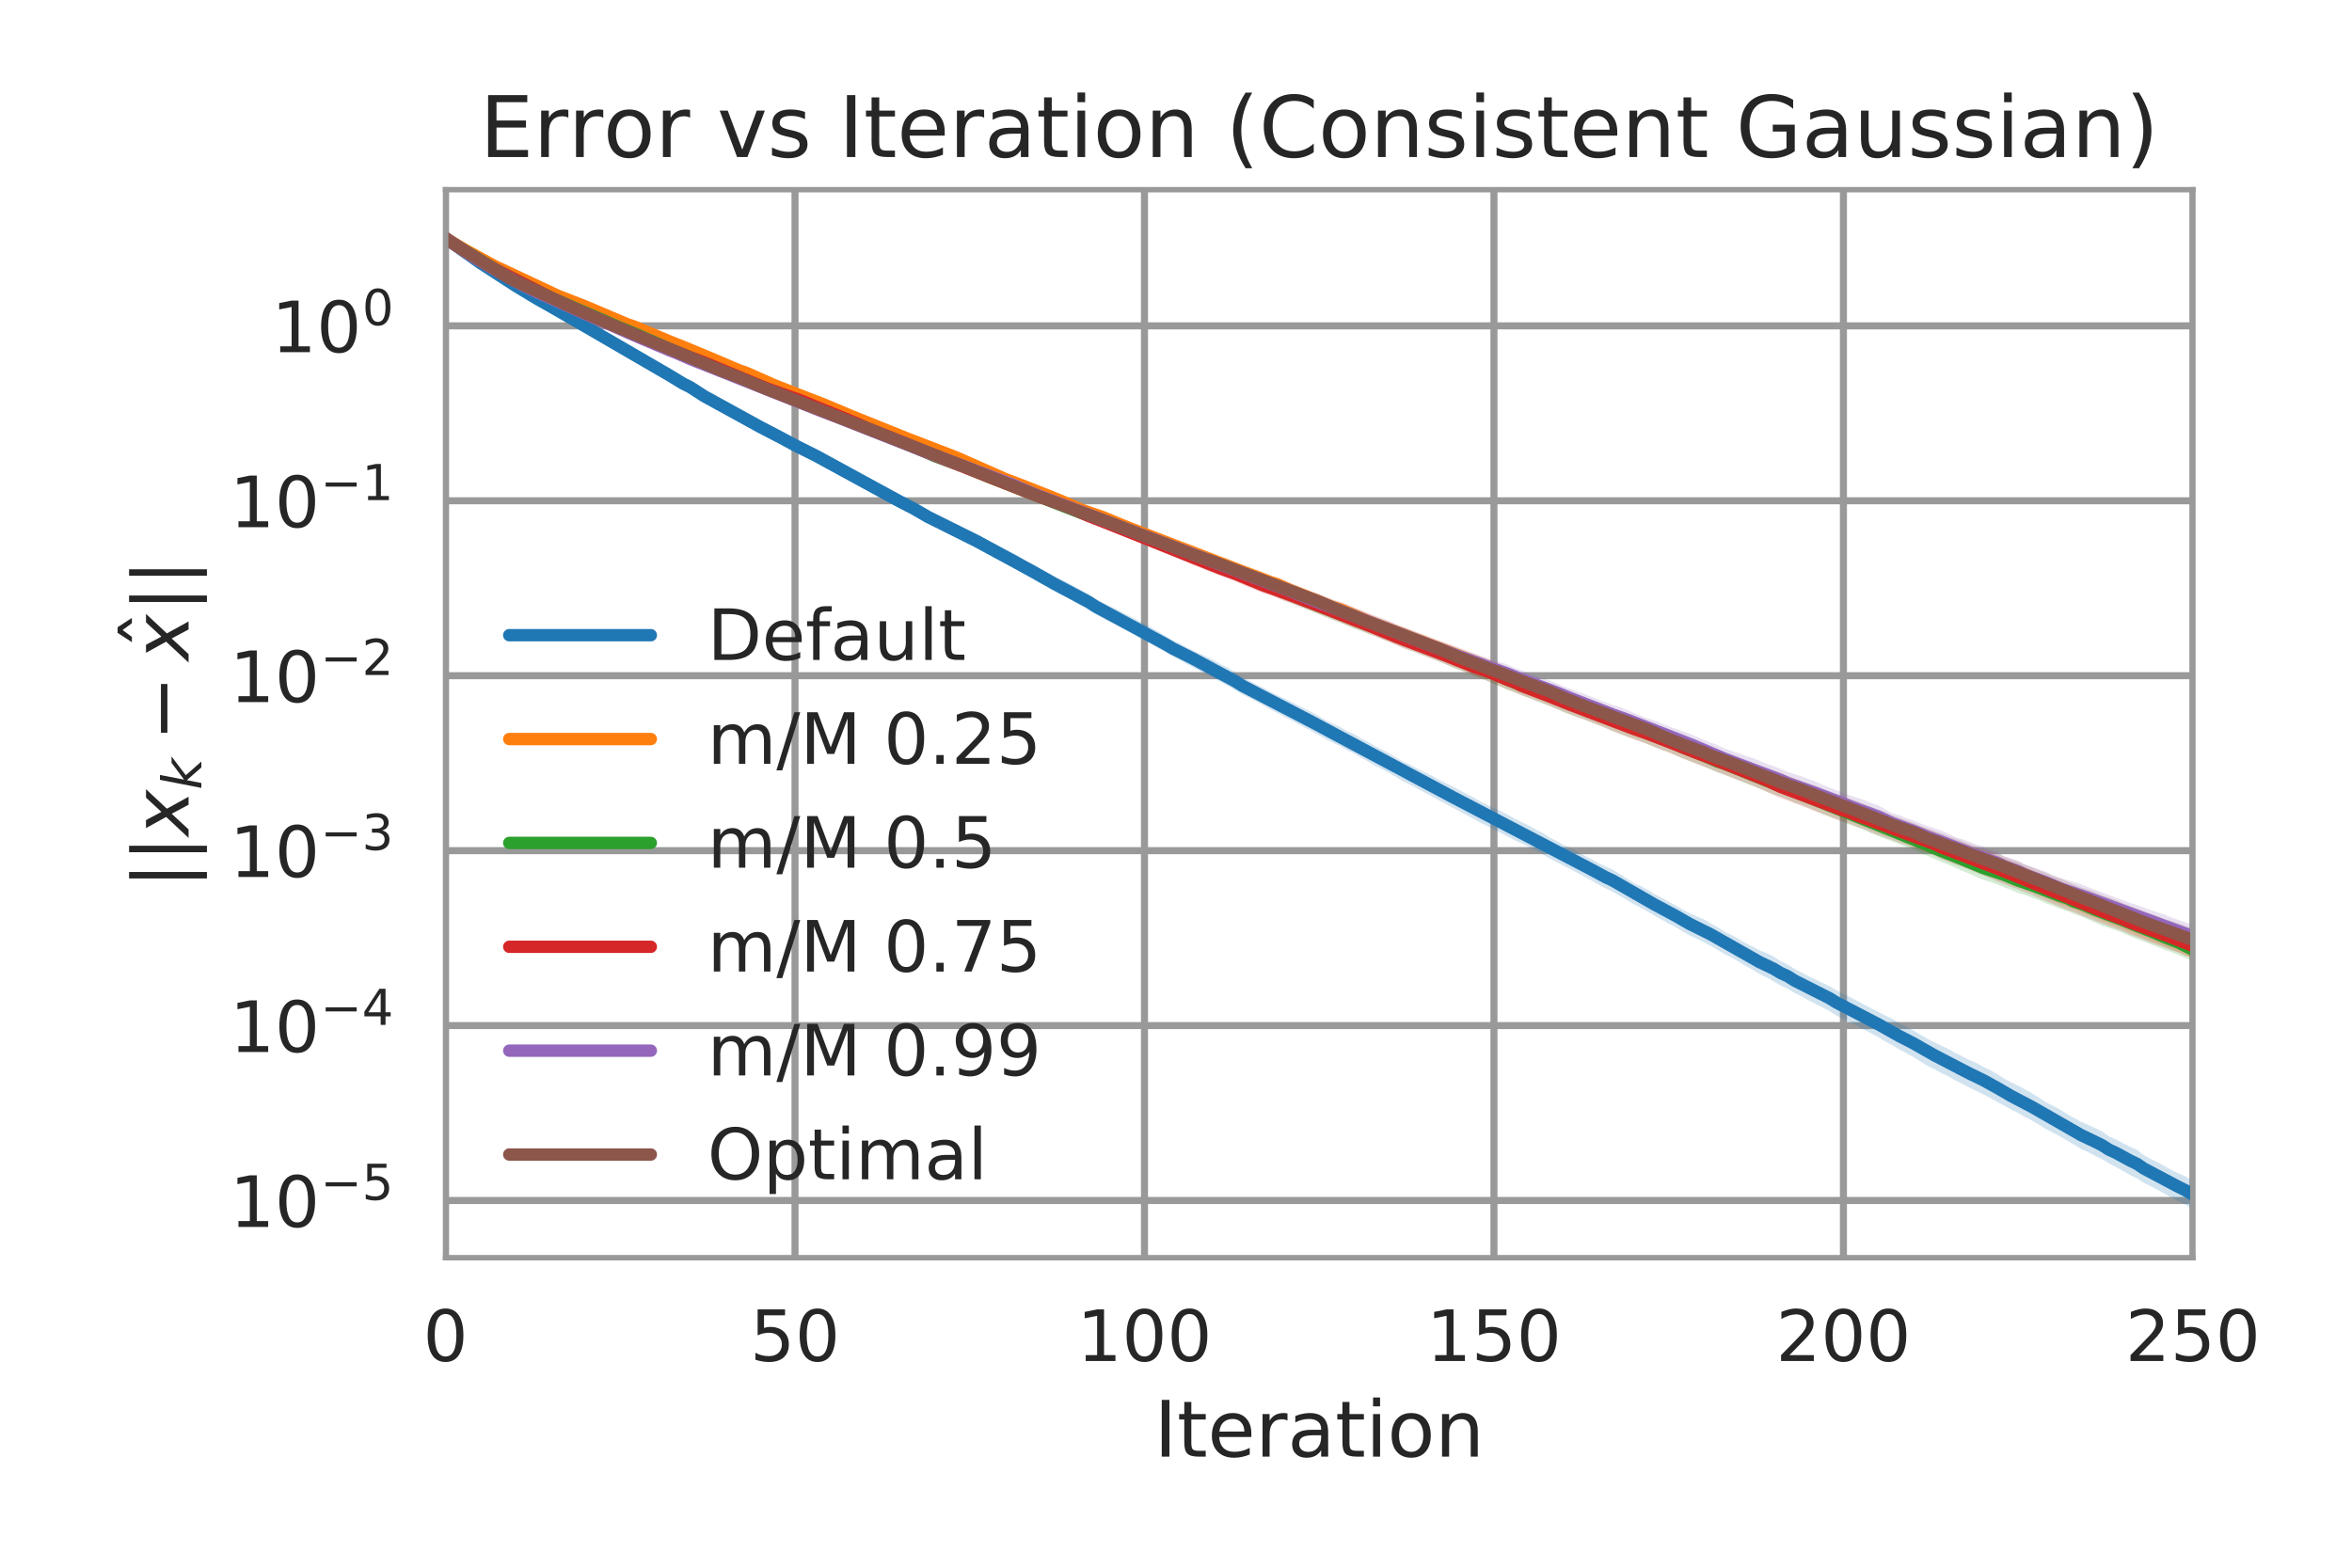 <?xml version="1.0" encoding="utf-8" standalone="no"?>
<!DOCTYPE svg PUBLIC "-//W3C//DTD SVG 1.1//EN"
  "http://www.w3.org/Graphics/SVG/1.1/DTD/svg11.dtd">
<!-- Created with matplotlib (http://matplotlib.org/) -->
<svg height="288pt" version="1.1" viewBox="0 0 432 288" width="432pt" xmlns="http://www.w3.org/2000/svg" xmlns:xlink="http://www.w3.org/1999/xlink">
 <defs>
  <style type="text/css">
*{stroke-linecap:butt;stroke-linejoin:round;}
  </style>
 </defs>
 <g id="figure_1">
  <g id="patch_1">
   <path d="M 0 288 
L 432 288 
L 432 0 
L 0 0 
z
" style="fill:none;"/>
  </g>
  <g id="axes_1">
   <g id="patch_2">
    <path d="M 81.837 231.052 
L 402.777 231.052 
L 402.777 34.848 
L 81.837 34.848 
z
" style="fill:none;"/>
   </g>
   <g id="matplotlib.axis_1">
    <g id="xtick_1">
     <g id="line2d_1">
      <path clip-path="url(#p99ddfdf6e2)" d="M 81.837 231.052 
L 81.837 34.848 
" style="fill:none;stroke:#999999;stroke-linecap:round;stroke-width:1.3;"/>
     </g>
     <g id="line2d_2"/>
     <g id="text_1">
      <!-- 0 -->
      <defs>
       <path d="M 31.781 66.406 
Q 24.172 66.406 20.328 58.906 
Q 16.5 51.422 16.5 36.375 
Q 16.5 21.391 20.328 13.891 
Q 24.172 6.391 31.781 6.391 
Q 39.453 6.391 43.281 13.891 
Q 47.125 21.391 47.125 36.375 
Q 47.125 51.422 43.281 58.906 
Q 39.453 66.406 31.781 66.406 
z
M 31.781 74.219 
Q 44.047 74.219 50.516 64.516 
Q 56.984 54.828 56.984 36.375 
Q 56.984 17.969 50.516 8.266 
Q 44.047 -1.422 31.781 -1.422 
Q 19.531 -1.422 13.062 8.266 
Q 6.594 17.969 6.594 36.375 
Q 6.594 54.828 13.062 64.516 
Q 19.531 74.219 31.781 74.219 
z
" id="DejaVuSans-30"/>
      </defs>
      <g style="fill:#262626;" transform="translate(77.702 250.03)scale(0.13 -0.13)">
       <use xlink:href="#DejaVuSans-30"/>
      </g>
     </g>
    </g>
    <g id="xtick_2">
     <g id="line2d_3">
      <path clip-path="url(#p99ddfdf6e2)" d="M 146.025 231.052 
L 146.025 34.848 
" style="fill:none;stroke:#999999;stroke-linecap:round;stroke-width:1.3;"/>
     </g>
     <g id="line2d_4"/>
     <g id="text_2">
      <!-- 50 -->
      <defs>
       <path d="M 10.797 72.906 
L 49.516 72.906 
L 49.516 64.594 
L 19.828 64.594 
L 19.828 46.734 
Q 21.969 47.469 24.109 47.828 
Q 26.266 48.188 28.422 48.188 
Q 40.625 48.188 47.75 41.5 
Q 54.891 34.812 54.891 23.391 
Q 54.891 11.625 47.562 5.094 
Q 40.234 -1.422 26.906 -1.422 
Q 22.312 -1.422 17.547 -0.641 
Q 12.797 0.141 7.719 1.703 
L 7.719 11.625 
Q 12.109 9.234 16.797 8.062 
Q 21.484 6.891 26.703 6.891 
Q 35.156 6.891 40.078 11.328 
Q 45.016 15.766 45.016 23.391 
Q 45.016 31 40.078 35.438 
Q 35.156 39.891 26.703 39.891 
Q 22.75 39.891 18.812 39.016 
Q 14.891 38.141 10.797 36.281 
z
" id="DejaVuSans-35"/>
      </defs>
      <g style="fill:#262626;" transform="translate(137.754 250.03)scale(0.13 -0.13)">
       <use xlink:href="#DejaVuSans-35"/>
       <use x="63.623" xlink:href="#DejaVuSans-30"/>
      </g>
     </g>
    </g>
    <g id="xtick_3">
     <g id="line2d_5">
      <path clip-path="url(#p99ddfdf6e2)" d="M 210.213 231.052 
L 210.213 34.848 
" style="fill:none;stroke:#999999;stroke-linecap:round;stroke-width:1.3;"/>
     </g>
     <g id="line2d_6"/>
     <g id="text_3">
      <!-- 100 -->
      <defs>
       <path d="M 12.406 8.297 
L 28.516 8.297 
L 28.516 63.922 
L 10.984 60.406 
L 10.984 69.391 
L 28.422 72.906 
L 38.281 72.906 
L 38.281 8.297 
L 54.391 8.297 
L 54.391 0 
L 12.406 0 
z
" id="DejaVuSans-31"/>
      </defs>
      <g style="fill:#262626;" transform="translate(197.806 250.03)scale(0.13 -0.13)">
       <use xlink:href="#DejaVuSans-31"/>
       <use x="63.623" xlink:href="#DejaVuSans-30"/>
       <use x="127.246" xlink:href="#DejaVuSans-30"/>
      </g>
     </g>
    </g>
    <g id="xtick_4">
     <g id="line2d_7">
      <path clip-path="url(#p99ddfdf6e2)" d="M 274.401 231.052 
L 274.401 34.848 
" style="fill:none;stroke:#999999;stroke-linecap:round;stroke-width:1.3;"/>
     </g>
     <g id="line2d_8"/>
     <g id="text_4">
      <!-- 150 -->
      <g style="fill:#262626;" transform="translate(261.994 250.03)scale(0.13 -0.13)">
       <use xlink:href="#DejaVuSans-31"/>
       <use x="63.623" xlink:href="#DejaVuSans-35"/>
       <use x="127.246" xlink:href="#DejaVuSans-30"/>
      </g>
     </g>
    </g>
    <g id="xtick_5">
     <g id="line2d_9">
      <path clip-path="url(#p99ddfdf6e2)" d="M 338.589 231.052 
L 338.589 34.848 
" style="fill:none;stroke:#999999;stroke-linecap:round;stroke-width:1.3;"/>
     </g>
     <g id="line2d_10"/>
     <g id="text_5">
      <!-- 200 -->
      <defs>
       <path d="M 19.188 8.297 
L 53.609 8.297 
L 53.609 0 
L 7.328 0 
L 7.328 8.297 
Q 12.938 14.109 22.625 23.891 
Q 32.328 33.688 34.812 36.531 
Q 39.547 41.844 41.422 45.531 
Q 43.312 49.219 43.312 52.781 
Q 43.312 58.594 39.234 62.25 
Q 35.156 65.922 28.609 65.922 
Q 23.969 65.922 18.812 64.312 
Q 13.672 62.703 7.812 59.422 
L 7.812 69.391 
Q 13.766 71.781 18.938 73 
Q 24.125 74.219 28.422 74.219 
Q 39.75 74.219 46.484 68.547 
Q 53.219 62.891 53.219 53.422 
Q 53.219 48.922 51.531 44.891 
Q 49.859 40.875 45.406 35.406 
Q 44.188 33.984 37.641 27.219 
Q 31.109 20.453 19.188 8.297 
z
" id="DejaVuSans-32"/>
      </defs>
      <g style="fill:#262626;" transform="translate(326.182 250.03)scale(0.13 -0.13)">
       <use xlink:href="#DejaVuSans-32"/>
       <use x="63.623" xlink:href="#DejaVuSans-30"/>
       <use x="127.246" xlink:href="#DejaVuSans-30"/>
      </g>
     </g>
    </g>
    <g id="xtick_6">
     <g id="line2d_11">
      <path clip-path="url(#p99ddfdf6e2)" d="M 402.777 231.052 
L 402.777 34.848 
" style="fill:none;stroke:#999999;stroke-linecap:round;stroke-width:1.3;"/>
     </g>
     <g id="line2d_12"/>
     <g id="text_6">
      <!-- 250 -->
      <g style="fill:#262626;" transform="translate(390.37 250.03)scale(0.13 -0.13)">
       <use xlink:href="#DejaVuSans-32"/>
       <use x="63.623" xlink:href="#DejaVuSans-35"/>
       <use x="127.246" xlink:href="#DejaVuSans-30"/>
      </g>
     </g>
    </g>
    <g id="text_7">
     <!-- Iteration -->
     <defs>
      <path d="M 9.812 72.906 
L 19.672 72.906 
L 19.672 0 
L 9.812 0 
z
" id="DejaVuSans-49"/>
      <path d="M 18.312 70.219 
L 18.312 54.688 
L 36.812 54.688 
L 36.812 47.703 
L 18.312 47.703 
L 18.312 18.016 
Q 18.312 11.328 20.141 9.422 
Q 21.969 7.516 27.594 7.516 
L 36.812 7.516 
L 36.812 0 
L 27.594 0 
Q 17.188 0 13.234 3.875 
Q 9.281 7.766 9.281 18.016 
L 9.281 47.703 
L 2.688 47.703 
L 2.688 54.688 
L 9.281 54.688 
L 9.281 70.219 
z
" id="DejaVuSans-74"/>
      <path d="M 56.203 29.594 
L 56.203 25.203 
L 14.891 25.203 
Q 15.484 15.922 20.484 11.062 
Q 25.484 6.203 34.422 6.203 
Q 39.594 6.203 44.453 7.469 
Q 49.312 8.734 54.109 11.281 
L 54.109 2.781 
Q 49.266 0.734 44.188 -0.344 
Q 39.109 -1.422 33.891 -1.422 
Q 20.797 -1.422 13.156 6.188 
Q 5.516 13.812 5.516 26.812 
Q 5.516 40.234 12.766 48.109 
Q 20.016 56 32.328 56 
Q 43.359 56 49.781 48.891 
Q 56.203 41.797 56.203 29.594 
z
M 47.219 32.234 
Q 47.125 39.594 43.094 43.984 
Q 39.062 48.391 32.422 48.391 
Q 24.906 48.391 20.391 44.141 
Q 15.875 39.891 15.188 32.172 
z
" id="DejaVuSans-65"/>
      <path d="M 41.109 46.297 
Q 39.594 47.172 37.812 47.578 
Q 36.031 48 33.891 48 
Q 26.266 48 22.188 43.047 
Q 18.109 38.094 18.109 28.812 
L 18.109 0 
L 9.078 0 
L 9.078 54.688 
L 18.109 54.688 
L 18.109 46.188 
Q 20.953 51.172 25.484 53.578 
Q 30.031 56 36.531 56 
Q 37.453 56 38.578 55.875 
Q 39.703 55.766 41.062 55.516 
z
" id="DejaVuSans-72"/>
      <path d="M 34.281 27.484 
Q 23.391 27.484 19.188 25 
Q 14.984 22.516 14.984 16.5 
Q 14.984 11.719 18.141 8.906 
Q 21.297 6.109 26.703 6.109 
Q 34.188 6.109 38.703 11.406 
Q 43.219 16.703 43.219 25.484 
L 43.219 27.484 
z
M 52.203 31.203 
L 52.203 0 
L 43.219 0 
L 43.219 8.297 
Q 40.141 3.328 35.547 0.953 
Q 30.953 -1.422 24.312 -1.422 
Q 15.922 -1.422 10.953 3.297 
Q 6 8.016 6 15.922 
Q 6 25.141 12.172 29.828 
Q 18.359 34.516 30.609 34.516 
L 43.219 34.516 
L 43.219 35.406 
Q 43.219 41.609 39.141 45 
Q 35.062 48.391 27.688 48.391 
Q 23 48.391 18.547 47.266 
Q 14.109 46.141 10.016 43.891 
L 10.016 52.203 
Q 14.938 54.109 19.578 55.047 
Q 24.219 56 28.609 56 
Q 40.484 56 46.344 49.844 
Q 52.203 43.703 52.203 31.203 
z
" id="DejaVuSans-61"/>
      <path d="M 9.422 54.688 
L 18.406 54.688 
L 18.406 0 
L 9.422 0 
z
M 9.422 75.984 
L 18.406 75.984 
L 18.406 64.594 
L 9.422 64.594 
z
" id="DejaVuSans-69"/>
      <path d="M 30.609 48.391 
Q 23.391 48.391 19.188 42.75 
Q 14.984 37.109 14.984 27.297 
Q 14.984 17.484 19.156 11.844 
Q 23.344 6.203 30.609 6.203 
Q 37.797 6.203 41.984 11.859 
Q 46.188 17.531 46.188 27.297 
Q 46.188 37.016 41.984 42.703 
Q 37.797 48.391 30.609 48.391 
z
M 30.609 56 
Q 42.328 56 49.016 48.375 
Q 55.719 40.766 55.719 27.297 
Q 55.719 13.875 49.016 6.219 
Q 42.328 -1.422 30.609 -1.422 
Q 18.844 -1.422 12.172 6.219 
Q 5.516 13.875 5.516 27.297 
Q 5.516 40.766 12.172 48.375 
Q 18.844 56 30.609 56 
z
" id="DejaVuSans-6f"/>
      <path d="M 54.891 33.016 
L 54.891 0 
L 45.906 0 
L 45.906 32.719 
Q 45.906 40.484 42.875 44.328 
Q 39.844 48.188 33.797 48.188 
Q 26.516 48.188 22.312 43.547 
Q 18.109 38.922 18.109 30.906 
L 18.109 0 
L 9.078 0 
L 9.078 54.688 
L 18.109 54.688 
L 18.109 46.188 
Q 21.344 51.125 25.703 53.562 
Q 30.078 56 35.797 56 
Q 45.219 56 50.047 50.172 
Q 54.891 44.344 54.891 33.016 
z
" id="DejaVuSans-6e"/>
     </defs>
     <g style="fill:#262626;" transform="translate(211.979 267.599)scale(0.143 -0.143)">
      <use xlink:href="#DejaVuSans-49"/>
      <use x="29.492" xlink:href="#DejaVuSans-74"/>
      <use x="68.701" xlink:href="#DejaVuSans-65"/>
      <use x="130.225" xlink:href="#DejaVuSans-72"/>
      <use x="171.338" xlink:href="#DejaVuSans-61"/>
      <use x="232.617" xlink:href="#DejaVuSans-74"/>
      <use x="271.826" xlink:href="#DejaVuSans-69"/>
      <use x="299.609" xlink:href="#DejaVuSans-6f"/>
      <use x="360.791" xlink:href="#DejaVuSans-6e"/>
     </g>
    </g>
   </g>
   <g id="matplotlib.axis_2">
    <g id="ytick_1">
     <g id="line2d_13">
      <path clip-path="url(#p99ddfdf6e2)" d="M 81.837 220.547 
L 402.777 220.547 
" style="fill:none;stroke:#999999;stroke-linecap:round;stroke-width:1.3;"/>
     </g>
     <g id="line2d_14"/>
     <g id="text_8">
      <!-- $\mathdefault{10^{-5}}$ -->
      <defs>
       <path d="M 10.594 35.5 
L 73.188 35.5 
L 73.188 27.203 
L 10.594 27.203 
z
" id="DejaVuSans-2212"/>
      </defs>
      <g style="fill:#262626;" transform="translate(42.187 225.486)scale(0.13 -0.13)">
       <use transform="translate(0 0.684)" xlink:href="#DejaVuSans-31"/>
       <use transform="translate(63.623 0.684)" xlink:href="#DejaVuSans-30"/>
       <use transform="translate(128.203 38.966)scale(0.7)" xlink:href="#DejaVuSans-2212"/>
       <use transform="translate(186.855 38.966)scale(0.7)" xlink:href="#DejaVuSans-35"/>
      </g>
     </g>
    </g>
    <g id="ytick_2">
     <g id="line2d_15">
      <path clip-path="url(#p99ddfdf6e2)" d="M 81.837 188.41 
L 402.777 188.41 
" style="fill:none;stroke:#999999;stroke-linecap:round;stroke-width:1.3;"/>
     </g>
     <g id="line2d_16"/>
     <g id="text_9">
      <!-- $\mathdefault{10^{-4}}$ -->
      <defs>
       <path d="M 37.797 64.312 
L 12.891 25.391 
L 37.797 25.391 
z
M 35.203 72.906 
L 47.609 72.906 
L 47.609 25.391 
L 58.016 25.391 
L 58.016 17.188 
L 47.609 17.188 
L 47.609 0 
L 37.797 0 
L 37.797 17.188 
L 4.891 17.188 
L 4.891 26.703 
z
" id="DejaVuSans-34"/>
      </defs>
      <g style="fill:#262626;" transform="translate(42.187 193.349)scale(0.13 -0.13)">
       <use transform="translate(0 0.684)" xlink:href="#DejaVuSans-31"/>
       <use transform="translate(63.623 0.684)" xlink:href="#DejaVuSans-30"/>
       <use transform="translate(128.203 38.966)scale(0.7)" xlink:href="#DejaVuSans-2212"/>
       <use transform="translate(186.855 38.966)scale(0.7)" xlink:href="#DejaVuSans-34"/>
      </g>
     </g>
    </g>
    <g id="ytick_3">
     <g id="line2d_17">
      <path clip-path="url(#p99ddfdf6e2)" d="M 81.837 156.273 
L 402.777 156.273 
" style="fill:none;stroke:#999999;stroke-linecap:round;stroke-width:1.3;"/>
     </g>
     <g id="line2d_18"/>
     <g id="text_10">
      <!-- $\mathdefault{10^{-3}}$ -->
      <defs>
       <path d="M 40.578 39.312 
Q 47.656 37.797 51.625 33 
Q 55.609 28.219 55.609 21.188 
Q 55.609 10.406 48.188 4.484 
Q 40.766 -1.422 27.094 -1.422 
Q 22.516 -1.422 17.656 -0.516 
Q 12.797 0.391 7.625 2.203 
L 7.625 11.719 
Q 11.719 9.328 16.594 8.109 
Q 21.484 6.891 26.812 6.891 
Q 36.078 6.891 40.938 10.547 
Q 45.797 14.203 45.797 21.188 
Q 45.797 27.641 41.281 31.266 
Q 36.766 34.906 28.719 34.906 
L 20.219 34.906 
L 20.219 43.016 
L 29.109 43.016 
Q 36.375 43.016 40.234 45.922 
Q 44.094 48.828 44.094 54.297 
Q 44.094 59.906 40.109 62.906 
Q 36.141 65.922 28.719 65.922 
Q 24.656 65.922 20.016 65.031 
Q 15.375 64.156 9.812 62.312 
L 9.812 71.094 
Q 15.438 72.656 20.344 73.438 
Q 25.25 74.219 29.594 74.219 
Q 40.828 74.219 47.359 69.109 
Q 53.906 64.016 53.906 55.328 
Q 53.906 49.266 50.438 45.094 
Q 46.969 40.922 40.578 39.312 
z
" id="DejaVuSans-33"/>
      </defs>
      <g style="fill:#262626;" transform="translate(42.187 161.212)scale(0.13 -0.13)">
       <use transform="translate(0 0.766)" xlink:href="#DejaVuSans-31"/>
       <use transform="translate(63.623 0.766)" xlink:href="#DejaVuSans-30"/>
       <use transform="translate(128.203 39.047)scale(0.7)" xlink:href="#DejaVuSans-2212"/>
       <use transform="translate(186.855 39.047)scale(0.7)" xlink:href="#DejaVuSans-33"/>
      </g>
     </g>
    </g>
    <g id="ytick_4">
     <g id="line2d_19">
      <path clip-path="url(#p99ddfdf6e2)" d="M 81.837 124.136 
L 402.777 124.136 
" style="fill:none;stroke:#999999;stroke-linecap:round;stroke-width:1.3;"/>
     </g>
     <g id="line2d_20"/>
     <g id="text_11">
      <!-- $\mathdefault{10^{-2}}$ -->
      <g style="fill:#262626;" transform="translate(42.187 129.075)scale(0.13 -0.13)">
       <use transform="translate(0 0.766)" xlink:href="#DejaVuSans-31"/>
       <use transform="translate(63.623 0.766)" xlink:href="#DejaVuSans-30"/>
       <use transform="translate(128.203 39.047)scale(0.7)" xlink:href="#DejaVuSans-2212"/>
       <use transform="translate(186.855 39.047)scale(0.7)" xlink:href="#DejaVuSans-32"/>
      </g>
     </g>
    </g>
    <g id="ytick_5">
     <g id="line2d_21">
      <path clip-path="url(#p99ddfdf6e2)" d="M 81.837 91.999 
L 402.777 91.999 
" style="fill:none;stroke:#999999;stroke-linecap:round;stroke-width:1.3;"/>
     </g>
     <g id="line2d_22"/>
     <g id="text_12">
      <!-- $\mathdefault{10^{-1}}$ -->
      <g style="fill:#262626;" transform="translate(42.187 96.938)scale(0.13 -0.13)">
       <use transform="translate(0 0.684)" xlink:href="#DejaVuSans-31"/>
       <use transform="translate(63.623 0.684)" xlink:href="#DejaVuSans-30"/>
       <use transform="translate(128.203 38.966)scale(0.7)" xlink:href="#DejaVuSans-2212"/>
       <use transform="translate(186.855 38.966)scale(0.7)" xlink:href="#DejaVuSans-31"/>
      </g>
     </g>
    </g>
    <g id="ytick_6">
     <g id="line2d_23">
      <path clip-path="url(#p99ddfdf6e2)" d="M 81.837 59.862 
L 402.777 59.862 
" style="fill:none;stroke:#999999;stroke-linecap:round;stroke-width:1.3;"/>
     </g>
     <g id="line2d_24"/>
     <g id="text_13">
      <!-- $\mathdefault{10^{0}}$ -->
      <g style="fill:#262626;" transform="translate(49.857 64.801)scale(0.13 -0.13)">
       <use transform="translate(0 0.766)" xlink:href="#DejaVuSans-31"/>
       <use transform="translate(63.623 0.766)" xlink:href="#DejaVuSans-30"/>
       <use transform="translate(128.203 39.047)scale(0.7)" xlink:href="#DejaVuSans-30"/>
      </g>
     </g>
    </g>
    <g id="ytick_7">
     <g id="line2d_25"/>
    </g>
    <g id="ytick_8">
     <g id="line2d_26"/>
    </g>
    <g id="ytick_9">
     <g id="line2d_27"/>
    </g>
    <g id="ytick_10">
     <g id="line2d_28"/>
    </g>
    <g id="ytick_11">
     <g id="line2d_29"/>
    </g>
    <g id="ytick_12">
     <g id="line2d_30"/>
    </g>
    <g id="ytick_13">
     <g id="line2d_31"/>
    </g>
    <g id="ytick_14">
     <g id="line2d_32"/>
    </g>
    <g id="ytick_15">
     <g id="line2d_33"/>
    </g>
    <g id="ytick_16">
     <g id="line2d_34"/>
    </g>
    <g id="ytick_17">
     <g id="line2d_35"/>
    </g>
    <g id="ytick_18">
     <g id="line2d_36"/>
    </g>
    <g id="ytick_19">
     <g id="line2d_37"/>
    </g>
    <g id="ytick_20">
     <g id="line2d_38"/>
    </g>
    <g id="ytick_21">
     <g id="line2d_39"/>
    </g>
    <g id="ytick_22">
     <g id="line2d_40"/>
    </g>
    <g id="ytick_23">
     <g id="line2d_41"/>
    </g>
    <g id="ytick_24">
     <g id="line2d_42"/>
    </g>
    <g id="ytick_25">
     <g id="line2d_43"/>
    </g>
    <g id="ytick_26">
     <g id="line2d_44"/>
    </g>
    <g id="ytick_27">
     <g id="line2d_45"/>
    </g>
    <g id="ytick_28">
     <g id="line2d_46"/>
    </g>
    <g id="ytick_29">
     <g id="line2d_47"/>
    </g>
    <g id="ytick_30">
     <g id="line2d_48"/>
    </g>
    <g id="ytick_31">
     <g id="line2d_49"/>
    </g>
    <g id="ytick_32">
     <g id="line2d_50"/>
    </g>
    <g id="ytick_33">
     <g id="line2d_51"/>
    </g>
    <g id="ytick_34">
     <g id="line2d_52"/>
    </g>
    <g id="ytick_35">
     <g id="line2d_53"/>
    </g>
    <g id="ytick_36">
     <g id="line2d_54"/>
    </g>
    <g id="ytick_37">
     <g id="line2d_55"/>
    </g>
    <g id="ytick_38">
     <g id="line2d_56"/>
    </g>
    <g id="ytick_39">
     <g id="line2d_57"/>
    </g>
    <g id="ytick_40">
     <g id="line2d_58"/>
    </g>
    <g id="ytick_41">
     <g id="line2d_59"/>
    </g>
    <g id="ytick_42">
     <g id="line2d_60"/>
    </g>
    <g id="ytick_43">
     <g id="line2d_61"/>
    </g>
    <g id="ytick_44">
     <g id="line2d_62"/>
    </g>
    <g id="ytick_45">
     <g id="line2d_63"/>
    </g>
    <g id="ytick_46">
     <g id="line2d_64"/>
    </g>
    <g id="ytick_47">
     <g id="line2d_65"/>
    </g>
    <g id="ytick_48">
     <g id="line2d_66"/>
    </g>
    <g id="ytick_49">
     <g id="line2d_67"/>
    </g>
    <g id="ytick_50">
     <g id="line2d_68"/>
    </g>
    <g id="ytick_51">
     <g id="line2d_69"/>
    </g>
    <g id="ytick_52">
     <g id="line2d_70"/>
    </g>
    <g id="ytick_53">
     <g id="line2d_71"/>
    </g>
    <g id="ytick_54">
     <g id="line2d_72"/>
    </g>
    <g id="ytick_55">
     <g id="line2d_73"/>
    </g>
    <g id="ytick_56">
     <g id="line2d_74"/>
    </g>
    <g id="text_14">
     <!-- $\|\| x_k - \hat x \|\|$ -->
     <defs>
      <path d="M 21 76.422 
L 21 -23.578 
L 12.703 -23.578 
L 12.703 76.422 
z
" id="DejaVuSans-7c"/>
      <path d="M 60.016 54.688 
L 34.906 27.875 
L 50.297 0 
L 39.984 0 
L 28.422 21.688 
L 8.297 0 
L -2.594 0 
L 24.312 28.812 
L 10.016 54.688 
L 20.312 54.688 
L 30.812 34.906 
L 49.125 54.688 
z
" id="DejaVuSans-Oblique-78"/>
      <path d="M 18.312 75.984 
L 27.297 75.984 
L 18.703 31.688 
L 49.516 54.688 
L 61.188 54.688 
L 26.812 28.516 
L 51.906 0 
L 41.016 0 
L 17.672 26.703 
L 12.5 0 
L 3.516 0 
z
" id="DejaVuSans-Oblique-6b"/>
      <path d="M -28.609 79.984 
L -21.391 79.984 
L -9.422 61.625 
L -16.219 61.625 
L -25 73.578 
L -33.797 61.625 
L -40.578 61.625 
z
M -25 56 
z
" id="DejaVuSans-302"/>
     </defs>
     <g style="fill:#262626;" transform="translate(34.755 163.195)rotate(-90)scale(0.143 -0.143)">
      <use transform="translate(0 0.828)" xlink:href="#DejaVuSans-7c"/>
      <use transform="translate(33.691 0.828)" xlink:href="#DejaVuSans-7c"/>
      <use transform="translate(67.383 0.828)" xlink:href="#DejaVuSans-Oblique-78"/>
      <use transform="translate(126.562 -15.578)scale(0.7)" xlink:href="#DejaVuSans-Oblique-6b"/>
      <use transform="translate(189.316 0.828)" xlink:href="#DejaVuSans-2212"/>
      <use transform="translate(356.814 12.016)" xlink:href="#DejaVuSans-302"/>
      <use transform="translate(292.588 0.828)" xlink:href="#DejaVuSans-Oblique-78"/>
      <use transform="translate(355.182 0.828)" xlink:href="#DejaVuSans-7c"/>
      <use transform="translate(388.873 0.828)" xlink:href="#DejaVuSans-7c"/>
     </g>
    </g>
   </g>
   <g id="PolyCollection_1">
    <path clip-path="url(#p99ddfdf6e2)" d="M 81.837 43.766 
L 81.837 43.766 
L 83.121 44.811 
L 84.405 45.815 
L 85.689 46.739 
L 86.972 47.672 
L 88.256 48.599 
L 89.54 49.48 
L 90.824 50.34 
L 92.107 51.176 
L 93.391 51.969 
L 94.675 52.867 
L 95.959 53.609 
L 97.242 54.447 
L 98.526 55.246 
L 99.81 56.02 
L 101.094 56.735 
L 102.377 57.464 
L 103.661 58.175 
L 104.945 58.937 
L 106.229 59.779 
L 107.512 60.512 
L 108.796 61.176 
L 110.08 61.984 
L 111.364 62.725 
L 112.648 63.447 
L 113.931 64.23 
L 115.215 64.945 
L 116.499 65.684 
L 117.783 66.498 
L 119.066 67.247 
L 120.35 68.046 
L 121.634 68.906 
L 122.918 69.665 
L 124.201 70.484 
L 125.485 71.232 
L 126.769 71.898 
L 128.053 72.812 
L 129.336 73.62 
L 130.62 74.311 
L 131.904 75.1 
L 133.188 75.772 
L 134.471 76.512 
L 135.755 77.228 
L 137.039 77.85 
L 138.323 78.584 
L 139.606 79.261 
L 140.89 79.906 
L 142.174 80.563 
L 143.458 81.284 
L 144.741 82.009 
L 146.025 82.692 
L 147.309 83.323 
L 148.593 83.949 
L 149.877 84.651 
L 151.16 85.374 
L 152.444 86.011 
L 153.728 86.766 
L 155.012 87.521 
L 156.295 88.279 
L 157.579 88.932 
L 158.863 89.716 
L 160.147 90.408 
L 161.43 91.093 
L 162.714 91.72 
L 163.998 92.444 
L 165.282 93.23 
L 166.565 93.893 
L 167.849 94.571 
L 169.133 95.375 
L 170.417 96.118 
L 171.7 96.746 
L 172.984 97.453 
L 174.268 98.098 
L 175.552 98.689 
L 176.835 99.377 
L 178.119 100.036 
L 179.403 100.715 
L 180.687 101.411 
L 181.97 102.105 
L 183.254 102.747 
L 184.538 103.438 
L 185.822 104.069 
L 187.106 104.841 
L 188.389 105.702 
L 189.673 106.342 
L 190.957 107.114 
L 192.241 107.771 
L 193.524 108.539 
L 194.808 109.218 
L 196.092 109.809 
L 197.376 110.604 
L 198.659 111.353 
L 199.943 112.049 
L 201.227 112.853 
L 202.511 113.54 
L 203.794 114.225 
L 205.078 114.836 
L 206.362 115.564 
L 207.646 116.214 
L 208.929 116.962 
L 210.213 117.657 
L 211.497 118.368 
L 212.781 119.137 
L 214.064 119.809 
L 215.348 120.583 
L 216.632 121.202 
L 217.916 121.957 
L 219.199 122.61 
L 220.483 123.313 
L 221.767 123.928 
L 223.051 124.658 
L 224.335 125.371 
L 225.618 126.035 
L 226.902 126.816 
L 228.186 127.567 
L 229.47 128.223 
L 230.753 128.878 
L 232.037 129.568 
L 233.321 130.323 
L 234.605 130.976 
L 235.888 131.686 
L 237.172 132.303 
L 238.456 133.024 
L 239.74 133.691 
L 241.023 134.404 
L 242.307 135.091 
L 243.591 135.817 
L 244.875 136.463 
L 246.158 137.067 
L 247.442 137.833 
L 248.726 138.433 
L 250.01 139.197 
L 251.293 139.899 
L 252.577 140.673 
L 253.861 141.293 
L 255.145 142.013 
L 256.428 142.727 
L 257.712 143.548 
L 258.996 144.155 
L 260.28 144.843 
L 261.564 145.548 
L 262.847 146.204 
L 264.131 146.945 
L 265.415 147.603 
L 266.699 148.323 
L 267.982 148.989 
L 269.266 149.703 
L 270.55 150.38 
L 271.834 151.105 
L 273.117 151.723 
L 274.401 152.41 
L 275.685 153.032 
L 276.969 153.71 
L 278.252 154.386 
L 279.536 154.96 
L 280.82 155.589 
L 282.104 156.256 
L 283.387 156.954 
L 284.671 157.74 
L 285.955 158.398 
L 287.239 159.098 
L 288.522 159.724 
L 289.806 160.401 
L 291.09 161.09 
L 292.374 161.799 
L 293.658 162.55 
L 294.941 163.209 
L 296.225 163.839 
L 297.509 164.577 
L 298.793 165.33 
L 300.076 166.095 
L 301.36 166.755 
L 302.644 167.482 
L 303.928 168.234 
L 305.211 168.944 
L 306.495 169.668 
L 307.779 170.328 
L 309.063 171.127 
L 310.346 171.843 
L 311.63 172.449 
L 312.914 173.092 
L 314.198 173.776 
L 315.481 174.503 
L 316.765 175.275 
L 318.049 175.933 
L 319.333 176.654 
L 320.616 177.443 
L 321.9 178.147 
L 323.184 178.936 
L 324.468 179.558 
L 325.751 180.277 
L 327.035 181.038 
L 328.319 181.617 
L 329.603 182.404 
L 330.887 183.022 
L 332.17 183.764 
L 333.454 184.427 
L 334.738 185.075 
L 336.022 185.739 
L 337.305 186.569 
L 338.589 187.237 
L 339.873 187.868 
L 341.157 188.513 
L 342.44 189.179 
L 343.724 189.86 
L 345.008 190.541 
L 346.292 191.344 
L 347.575 192.021 
L 348.859 192.818 
L 350.143 193.476 
L 351.427 194.162 
L 352.71 194.964 
L 353.994 195.797 
L 355.278 196.432 
L 356.562 197.116 
L 357.845 197.753 
L 359.129 198.46 
L 360.413 199.102 
L 361.697 199.794 
L 362.98 200.414 
L 364.264 201.044 
L 365.548 201.711 
L 366.832 202.44 
L 368.116 203.113 
L 369.399 203.835 
L 370.683 204.482 
L 371.967 205.216 
L 373.251 205.884 
L 374.534 206.63 
L 375.818 207.438 
L 377.102 208.089 
L 378.386 208.797 
L 379.669 209.544 
L 380.953 210.283 
L 382.237 211.073 
L 383.521 211.661 
L 384.804 212.342 
L 386.088 212.935 
L 387.372 213.728 
L 388.656 214.395 
L 389.939 215.124 
L 391.223 215.843 
L 392.507 216.487 
L 393.791 217.31 
L 395.074 217.958 
L 396.358 218.629 
L 397.642 219.346 
L 398.926 220.063 
L 400.209 220.718 
L 401.493 221.345 
L 402.777 222.134 
L 402.777 216.925 
L 402.777 216.925 
L 401.493 216.156 
L 400.209 215.583 
L 398.926 215.005 
L 397.642 214.25 
L 396.358 213.569 
L 395.074 212.935 
L 393.791 212.232 
L 392.507 211.236 
L 391.223 210.652 
L 389.939 210.026 
L 388.656 209.341 
L 387.372 208.759 
L 386.088 207.865 
L 384.804 207.229 
L 383.521 206.641 
L 382.237 206.09 
L 380.953 205.376 
L 379.669 204.65 
L 378.386 203.848 
L 377.102 203.139 
L 375.818 202.529 
L 374.534 201.675 
L 373.251 200.85 
L 371.967 200.126 
L 370.683 199.458 
L 369.399 198.838 
L 368.116 198.148 
L 366.832 197.324 
L 365.548 196.579 
L 364.264 195.987 
L 362.98 195.258 
L 361.697 194.725 
L 360.413 194.068 
L 359.129 193.406 
L 357.845 192.704 
L 356.562 192.09 
L 355.278 191.464 
L 353.994 190.829 
L 352.71 190.052 
L 351.427 189.304 
L 350.143 188.624 
L 348.859 187.993 
L 347.575 187.163 
L 346.292 186.58 
L 345.008 185.901 
L 343.724 185.263 
L 342.44 184.568 
L 341.157 183.906 
L 339.873 183.203 
L 338.589 182.564 
L 337.305 181.922 
L 336.022 181.163 
L 334.738 180.556 
L 333.454 179.942 
L 332.17 179.351 
L 330.887 178.644 
L 329.603 177.989 
L 328.319 177.169 
L 327.035 176.565 
L 325.751 175.705 
L 324.468 175.094 
L 323.184 174.572 
L 321.9 173.894 
L 320.616 173.257 
L 319.333 172.486 
L 318.049 171.796 
L 316.765 171.155 
L 315.481 170.335 
L 314.198 169.639 
L 312.914 168.874 
L 311.63 168.349 
L 310.346 167.794 
L 309.063 167.114 
L 307.779 166.328 
L 306.495 165.641 
L 305.211 164.925 
L 303.928 164.249 
L 302.644 163.451 
L 301.36 162.782 
L 300.076 162.217 
L 298.793 161.382 
L 297.509 160.558 
L 296.225 159.778 
L 294.941 159.217 
L 293.658 158.601 
L 292.374 157.87 
L 291.09 157.201 
L 289.806 156.546 
L 288.522 155.765 
L 287.239 155.248 
L 285.955 154.509 
L 284.671 153.899 
L 283.387 153.023 
L 282.104 152.385 
L 280.82 151.678 
L 279.536 151.03 
L 278.252 150.409 
L 276.969 149.689 
L 275.685 149.029 
L 274.401 148.45 
L 273.117 147.82 
L 271.834 147.199 
L 270.55 146.45 
L 269.266 145.79 
L 267.982 145.109 
L 266.699 144.437 
L 265.415 143.796 
L 264.131 143.145 
L 262.847 142.432 
L 261.564 141.811 
L 260.28 141.184 
L 258.996 140.498 
L 257.712 139.951 
L 256.428 139.165 
L 255.145 138.394 
L 253.861 137.714 
L 252.577 137.071 
L 251.293 136.31 
L 250.01 135.665 
L 248.726 134.868 
L 247.442 134.318 
L 246.158 133.561 
L 244.875 132.987 
L 243.591 132.374 
L 242.307 131.604 
L 241.023 130.873 
L 239.74 130.241 
L 238.456 129.607 
L 237.172 128.934 
L 235.888 128.331 
L 234.605 127.702 
L 233.321 127.058 
L 232.037 126.361 
L 230.753 125.75 
L 229.47 125.084 
L 228.186 124.443 
L 226.902 123.53 
L 225.618 122.726 
L 224.335 122.092 
L 223.051 121.353 
L 221.767 120.728 
L 220.483 120.129 
L 219.199 119.524 
L 217.916 118.909 
L 216.632 118.191 
L 215.348 117.594 
L 214.064 116.839 
L 212.781 116.05 
L 211.497 115.289 
L 210.213 114.609 
L 208.929 113.946 
L 207.646 113.264 
L 206.362 112.599 
L 205.078 111.905 
L 203.794 111.336 
L 202.511 110.689 
L 201.227 110.013 
L 199.943 109.113 
L 198.659 108.44 
L 197.376 107.737 
L 196.092 106.999 
L 194.808 106.448 
L 193.524 105.792 
L 192.241 105.075 
L 190.957 104.409 
L 189.673 103.685 
L 188.389 103.046 
L 187.106 102.137 
L 185.822 101.468 
L 184.538 100.866 
L 183.254 100.133 
L 181.97 99.5 
L 180.687 98.864 
L 179.403 98.177 
L 178.119 97.518 
L 176.835 96.935 
L 175.552 96.293 
L 174.268 95.746 
L 172.984 95.118 
L 171.7 94.459 
L 170.417 93.877 
L 169.133 93.171 
L 167.849 92.409 
L 166.565 91.728 
L 165.282 91.115 
L 163.998 90.386 
L 162.714 89.672 
L 161.43 89.081 
L 160.147 88.386 
L 158.863 87.723 
L 157.579 86.966 
L 156.295 86.339 
L 155.012 85.587 
L 153.728 84.89 
L 152.444 84.195 
L 151.16 83.548 
L 149.877 82.85 
L 148.593 82.189 
L 147.309 81.588 
L 146.025 80.973 
L 144.741 80.316 
L 143.458 79.614 
L 142.174 78.9 
L 140.89 78.258 
L 139.606 77.62 
L 138.323 76.953 
L 137.039 76.202 
L 135.755 75.606 
L 134.471 74.865 
L 133.188 74.115 
L 131.904 73.482 
L 130.62 72.71 
L 129.336 71.993 
L 128.053 71.265 
L 126.769 70.407 
L 125.485 69.79 
L 124.201 69.062 
L 122.918 68.229 
L 121.634 67.501 
L 120.35 66.669 
L 119.066 65.893 
L 117.783 65.162 
L 116.499 64.354 
L 115.215 63.663 
L 113.931 62.999 
L 112.648 62.227 
L 111.364 61.529 
L 110.08 60.825 
L 108.796 60.069 
L 107.512 59.451 
L 106.229 58.713 
L 104.945 57.94 
L 103.661 57.216 
L 102.377 56.537 
L 101.094 55.842 
L 99.81 55.177 
L 98.526 54.416 
L 97.242 53.643 
L 95.959 52.848 
L 94.675 52.127 
L 93.391 51.279 
L 92.107 50.542 
L 90.824 49.733 
L 89.54 48.891 
L 88.256 48.075 
L 86.972 47.207 
L 85.689 46.349 
L 84.405 45.499 
L 83.121 44.593 
L 81.837 43.766 
z
" style="fill:#1f77b4;fill-opacity:0.2;"/>
   </g>
   <g id="PolyCollection_2">
    <path clip-path="url(#p99ddfdf6e2)" d="M 81.837 43.766 
L 81.837 43.766 
L 83.121 44.68 
L 84.405 45.449 
L 85.689 46.242 
L 86.972 47 
L 88.256 47.756 
L 89.54 48.42 
L 90.824 49.182 
L 92.107 49.804 
L 93.391 50.444 
L 94.675 51.04 
L 95.959 51.772 
L 97.242 52.386 
L 98.526 53.029 
L 99.81 53.637 
L 101.094 54.195 
L 102.377 54.779 
L 103.661 55.254 
L 104.945 55.786 
L 106.229 56.237 
L 107.512 56.812 
L 108.796 57.381 
L 110.08 58.006 
L 111.364 58.581 
L 112.648 59.137 
L 113.931 59.595 
L 115.215 60.196 
L 116.499 60.634 
L 117.783 61.221 
L 119.066 61.73 
L 120.35 62.253 
L 121.634 62.829 
L 122.918 63.406 
L 124.201 63.891 
L 125.485 64.435 
L 126.769 65.001 
L 128.053 65.552 
L 129.336 66.047 
L 130.62 66.612 
L 131.904 67.125 
L 133.188 67.63 
L 134.471 68.265 
L 135.755 68.82 
L 137.039 69.285 
L 138.323 69.895 
L 139.606 70.442 
L 140.89 71.005 
L 142.174 71.601 
L 143.458 72.079 
L 144.741 72.605 
L 146.025 73.122 
L 147.309 73.613 
L 148.593 74.06 
L 149.877 74.569 
L 151.16 75.172 
L 152.444 75.744 
L 153.728 76.341 
L 155.012 76.829 
L 156.295 77.347 
L 157.579 77.903 
L 158.863 78.354 
L 160.147 78.909 
L 161.43 79.464 
L 162.714 79.986 
L 163.998 80.549 
L 165.282 81.069 
L 166.565 81.594 
L 167.849 82.114 
L 169.133 82.56 
L 170.417 83.057 
L 171.7 83.559 
L 172.984 84.026 
L 174.268 84.505 
L 175.552 85.131 
L 176.835 85.681 
L 178.119 86.177 
L 179.403 86.748 
L 180.687 87.369 
L 181.97 87.957 
L 183.254 88.531 
L 184.538 89.101 
L 185.822 89.599 
L 187.106 90.054 
L 188.389 90.59 
L 189.673 91.101 
L 190.957 91.567 
L 192.241 92.054 
L 193.524 92.59 
L 194.808 93.185 
L 196.092 93.796 
L 197.376 94.386 
L 198.659 94.923 
L 199.943 95.339 
L 201.227 95.826 
L 202.511 96.236 
L 203.794 96.776 
L 205.078 97.386 
L 206.362 97.925 
L 207.646 98.322 
L 208.929 98.838 
L 210.213 99.358 
L 211.497 99.844 
L 212.781 100.356 
L 214.064 100.804 
L 215.348 101.344 
L 216.632 101.87 
L 217.916 102.3 
L 219.199 102.769 
L 220.483 103.299 
L 221.767 103.853 
L 223.051 104.367 
L 224.335 104.847 
L 225.618 105.337 
L 226.902 105.852 
L 228.186 106.404 
L 229.47 106.923 
L 230.753 107.341 
L 232.037 107.853 
L 233.321 108.309 
L 234.605 108.704 
L 235.888 109.275 
L 237.172 109.863 
L 238.456 110.292 
L 239.74 110.872 
L 241.023 111.41 
L 242.307 111.852 
L 243.591 112.442 
L 244.875 112.969 
L 246.158 113.377 
L 247.442 113.876 
L 248.726 114.463 
L 250.01 114.986 
L 251.293 115.561 
L 252.577 116.053 
L 253.861 116.57 
L 255.145 117.092 
L 256.428 117.551 
L 257.712 118.039 
L 258.996 118.543 
L 260.28 119.032 
L 261.564 119.49 
L 262.847 120.026 
L 264.131 120.524 
L 265.415 120.983 
L 266.699 121.47 
L 267.982 121.947 
L 269.266 122.474 
L 270.55 123.011 
L 271.834 123.476 
L 273.117 123.94 
L 274.401 124.437 
L 275.685 125.008 
L 276.969 125.556 
L 278.252 126.041 
L 279.536 126.557 
L 280.82 127.008 
L 282.104 127.627 
L 283.387 128.154 
L 284.671 128.718 
L 285.955 129.327 
L 287.239 129.89 
L 288.522 130.33 
L 289.806 130.91 
L 291.09 131.375 
L 292.374 131.812 
L 293.658 132.232 
L 294.941 132.716 
L 296.225 133.284 
L 297.509 133.832 
L 298.793 134.255 
L 300.076 134.788 
L 301.36 135.321 
L 302.644 135.792 
L 303.928 136.292 
L 305.211 136.853 
L 306.495 137.356 
L 307.779 137.861 
L 309.063 138.386 
L 310.346 138.913 
L 311.63 139.534 
L 312.914 140.043 
L 314.198 140.498 
L 315.481 141.062 
L 316.765 141.59 
L 318.049 142.101 
L 319.333 142.519 
L 320.616 142.977 
L 321.9 143.39 
L 323.184 143.929 
L 324.468 144.413 
L 325.751 144.859 
L 327.035 145.316 
L 328.319 145.954 
L 329.603 146.394 
L 330.887 146.93 
L 332.17 147.419 
L 333.454 147.854 
L 334.738 148.449 
L 336.022 148.912 
L 337.305 149.409 
L 338.589 149.923 
L 339.873 150.359 
L 341.157 150.993 
L 342.44 151.603 
L 343.724 152.048 
L 345.008 152.49 
L 346.292 153.051 
L 347.575 153.534 
L 348.859 154.022 
L 350.143 154.588 
L 351.427 154.991 
L 352.71 155.486 
L 353.994 156.061 
L 355.278 156.536 
L 356.562 157.156 
L 357.845 157.668 
L 359.129 158.154 
L 360.413 158.68 
L 361.697 159.165 
L 362.98 159.665 
L 364.264 160.104 
L 365.548 160.532 
L 366.832 161.059 
L 368.116 161.662 
L 369.399 162.183 
L 370.683 162.689 
L 371.967 163.223 
L 373.251 163.722 
L 374.534 164.362 
L 375.818 164.947 
L 377.102 165.564 
L 378.386 166.089 
L 379.669 166.556 
L 380.953 167.047 
L 382.237 167.621 
L 383.521 168.164 
L 384.804 168.62 
L 386.088 169.2 
L 387.372 169.695 
L 388.656 170.158 
L 389.939 170.706 
L 391.223 171.233 
L 392.507 171.84 
L 393.791 172.321 
L 395.074 172.891 
L 396.358 173.36 
L 397.642 173.927 
L 398.926 174.431 
L 400.209 174.954 
L 401.493 175.582 
L 402.777 176.035 
L 402.777 172.097 
L 402.777 172.097 
L 401.493 171.722 
L 400.209 171.04 
L 398.926 170.6 
L 397.642 170.075 
L 396.358 169.544 
L 395.074 169.055 
L 393.791 168.457 
L 392.507 167.97 
L 391.223 167.375 
L 389.939 166.877 
L 388.656 166.348 
L 387.372 165.87 
L 386.088 165.401 
L 384.804 164.869 
L 383.521 164.458 
L 382.237 163.927 
L 380.953 163.319 
L 379.669 162.867 
L 378.386 162.39 
L 377.102 161.875 
L 375.818 161.281 
L 374.534 160.473 
L 373.251 159.793 
L 371.967 159.302 
L 370.683 158.7 
L 369.399 158.245 
L 368.116 157.73 
L 366.832 157.193 
L 365.548 156.701 
L 364.264 156.322 
L 362.98 155.927 
L 361.697 155.471 
L 360.413 155.001 
L 359.129 154.482 
L 357.845 154.004 
L 356.562 153.515 
L 355.278 152.893 
L 353.994 152.419 
L 352.71 151.861 
L 351.427 151.428 
L 350.143 151.001 
L 348.859 150.457 
L 347.575 150.024 
L 346.292 149.562 
L 345.008 148.978 
L 343.724 148.568 
L 342.44 148.118 
L 341.157 147.542 
L 339.873 146.879 
L 338.589 146.427 
L 337.305 145.991 
L 336.022 145.561 
L 334.738 145.059 
L 333.454 144.385 
L 332.17 143.994 
L 330.887 143.533 
L 329.603 142.999 
L 328.319 142.559 
L 327.035 141.934 
L 325.751 141.539 
L 324.468 141.117 
L 323.184 140.67 
L 321.9 140.159 
L 320.616 139.737 
L 319.333 139.302 
L 318.049 138.824 
L 316.765 138.309 
L 315.481 137.797 
L 314.198 137.187 
L 312.914 136.76 
L 311.63 136.255 
L 310.346 135.703 
L 309.063 135.176 
L 307.779 134.606 
L 306.495 134.081 
L 305.211 133.626 
L 303.928 133.064 
L 302.644 132.566 
L 301.36 132.109 
L 300.076 131.593 
L 298.793 131.031 
L 297.509 130.606 
L 296.225 130.12 
L 294.941 129.569 
L 293.658 129.067 
L 292.374 128.67 
L 291.09 128.258 
L 289.806 127.815 
L 288.522 127.253 
L 287.239 126.77 
L 285.955 126.258 
L 284.671 125.726 
L 283.387 125.205 
L 282.104 124.672 
L 280.82 124.128 
L 279.536 123.659 
L 278.252 123.127 
L 276.969 122.61 
L 275.685 122.065 
L 274.401 121.442 
L 273.117 120.99 
L 271.834 120.508 
L 270.55 119.997 
L 269.266 119.535 
L 267.982 119.018 
L 266.699 118.552 
L 265.415 118.092 
L 264.131 117.643 
L 262.847 117.125 
L 261.564 116.58 
L 260.28 116.17 
L 258.996 115.623 
L 257.712 115.164 
L 256.428 114.697 
L 255.145 114.198 
L 253.861 113.716 
L 252.577 113.243 
L 251.293 112.708 
L 250.01 112.12 
L 248.726 111.614 
L 247.442 111.061 
L 246.158 110.572 
L 244.875 110.212 
L 243.591 109.685 
L 242.307 109.083 
L 241.023 108.661 
L 239.74 108.173 
L 238.456 107.63 
L 237.172 107.202 
L 235.888 106.627 
L 234.605 106.052 
L 233.321 105.637 
L 232.037 105.081 
L 230.753 104.595 
L 229.47 104.241 
L 228.186 103.76 
L 226.902 103.242 
L 225.618 102.688 
L 224.335 102.224 
L 223.051 101.732 
L 221.767 101.231 
L 220.483 100.693 
L 219.199 100.159 
L 217.916 99.751 
L 216.632 99.322 
L 215.348 98.796 
L 214.064 98.277 
L 212.781 97.835 
L 211.497 97.325 
L 210.213 96.854 
L 208.929 96.341 
L 207.646 95.868 
L 206.362 95.507 
L 205.078 94.931 
L 203.794 94.34 
L 202.511 93.804 
L 201.227 93.417 
L 199.943 92.918 
L 198.659 92.51 
L 197.376 91.986 
L 196.092 91.437 
L 194.808 90.853 
L 193.524 90.229 
L 192.241 89.693 
L 190.957 89.245 
L 189.673 88.796 
L 188.389 88.331 
L 187.106 87.796 
L 185.822 87.335 
L 184.538 86.897 
L 183.254 86.307 
L 181.97 85.765 
L 180.687 85.17 
L 179.403 84.576 
L 178.119 84.006 
L 176.835 83.53 
L 175.552 82.975 
L 174.268 82.393 
L 172.984 81.927 
L 171.7 81.458 
L 170.417 81.002 
L 169.133 80.514 
L 167.849 80.048 
L 166.565 79.597 
L 165.282 79.095 
L 163.998 78.611 
L 162.714 78.07 
L 161.43 77.528 
L 160.147 77.017 
L 158.863 76.477 
L 157.579 76.051 
L 156.295 75.538 
L 155.012 75.02 
L 153.728 74.542 
L 152.444 73.976 
L 151.16 73.419 
L 149.877 72.884 
L 148.593 72.381 
L 147.309 71.931 
L 146.025 71.464 
L 144.741 70.976 
L 143.458 70.439 
L 142.174 69.984 
L 140.89 69.405 
L 139.606 68.853 
L 138.323 68.331 
L 137.039 67.739 
L 135.755 67.306 
L 134.471 66.759 
L 133.188 66.166 
L 131.904 65.681 
L 130.62 65.181 
L 129.336 64.637 
L 128.053 64.164 
L 126.769 63.622 
L 125.485 63.054 
L 124.201 62.526 
L 122.918 62.05 
L 121.634 61.501 
L 120.35 60.945 
L 119.066 60.437 
L 117.783 59.944 
L 116.499 59.403 
L 115.215 58.987 
L 113.931 58.404 
L 112.648 57.986 
L 111.364 57.467 
L 110.08 56.929 
L 108.796 56.346 
L 107.512 55.794 
L 106.229 55.241 
L 104.945 54.816 
L 103.661 54.324 
L 102.377 53.844 
L 101.094 53.272 
L 99.81 52.755 
L 98.526 52.186 
L 97.242 51.575 
L 95.959 51.009 
L 94.675 50.322 
L 93.391 49.756 
L 92.107 49.154 
L 90.824 48.585 
L 89.54 47.867 
L 88.256 47.234 
L 86.972 46.55 
L 85.689 45.87 
L 84.405 45.165 
L 83.121 44.462 
L 81.837 43.766 
z
" style="fill:#ff7f0e;fill-opacity:0.2;"/>
   </g>
   <g id="PolyCollection_3">
    <path clip-path="url(#p99ddfdf6e2)" d="M 81.837 43.766 
L 81.837 43.766 
L 83.121 44.763 
L 84.405 45.627 
L 85.689 46.457 
L 86.972 47.288 
L 88.256 48.124 
L 89.54 49.005 
L 90.824 49.72 
L 92.107 50.41 
L 93.391 51.053 
L 94.675 51.757 
L 95.959 52.451 
L 97.242 53.104 
L 98.526 53.802 
L 99.81 54.476 
L 101.094 55.067 
L 102.377 55.665 
L 103.661 56.256 
L 104.945 56.841 
L 106.229 57.378 
L 107.512 57.917 
L 108.796 58.481 
L 110.08 59.038 
L 111.364 59.637 
L 112.648 60.182 
L 113.931 60.777 
L 115.215 61.275 
L 116.499 61.833 
L 117.783 62.444 
L 119.066 63.034 
L 120.35 63.626 
L 121.634 64.211 
L 122.918 64.738 
L 124.201 65.246 
L 125.485 65.779 
L 126.769 66.306 
L 128.053 66.863 
L 129.336 67.396 
L 130.62 67.968 
L 131.904 68.496 
L 133.188 68.972 
L 134.471 69.638 
L 135.755 70.099 
L 137.039 70.637 
L 138.323 71.236 
L 139.606 71.805 
L 140.89 72.244 
L 142.174 72.711 
L 143.458 73.296 
L 144.741 73.802 
L 146.025 74.293 
L 147.309 74.828 
L 148.593 75.351 
L 149.877 75.892 
L 151.16 76.413 
L 152.444 76.892 
L 153.728 77.356 
L 155.012 77.902 
L 156.295 78.482 
L 157.579 78.928 
L 158.863 79.49 
L 160.147 79.947 
L 161.43 80.545 
L 162.714 81.117 
L 163.998 81.593 
L 165.282 82.118 
L 166.565 82.616 
L 167.849 83.151 
L 169.133 83.655 
L 170.417 84.236 
L 171.7 84.837 
L 172.984 85.28 
L 174.268 85.784 
L 175.552 86.291 
L 176.835 86.739 
L 178.119 87.279 
L 179.403 87.821 
L 180.687 88.29 
L 181.97 88.827 
L 183.254 89.366 
L 184.538 89.855 
L 185.822 90.42 
L 187.106 90.96 
L 188.389 91.401 
L 189.673 91.965 
L 190.957 92.406 
L 192.241 92.925 
L 193.524 93.446 
L 194.808 93.923 
L 196.092 94.46 
L 197.376 94.937 
L 198.659 95.468 
L 199.943 95.893 
L 201.227 96.372 
L 202.511 96.936 
L 203.794 97.436 
L 205.078 97.909 
L 206.362 98.39 
L 207.646 98.848 
L 208.929 99.337 
L 210.213 99.827 
L 211.497 100.377 
L 212.781 100.895 
L 214.064 101.409 
L 215.348 102.012 
L 216.632 102.54 
L 217.916 103.024 
L 219.199 103.466 
L 220.483 103.965 
L 221.767 104.479 
L 223.051 105.017 
L 224.335 105.602 
L 225.618 106.026 
L 226.902 106.614 
L 228.186 107.095 
L 229.47 107.613 
L 230.753 108.211 
L 232.037 108.688 
L 233.321 109.192 
L 234.605 109.668 
L 235.888 110.262 
L 237.172 110.766 
L 238.456 111.334 
L 239.74 111.838 
L 241.023 112.401 
L 242.307 112.906 
L 243.591 113.437 
L 244.875 113.897 
L 246.158 114.418 
L 247.442 114.942 
L 248.726 115.518 
L 250.01 115.94 
L 251.293 116.436 
L 252.577 116.867 
L 253.861 117.391 
L 255.145 117.884 
L 256.428 118.406 
L 257.712 118.956 
L 258.996 119.386 
L 260.28 119.932 
L 261.564 120.454 
L 262.847 120.92 
L 264.131 121.435 
L 265.415 121.975 
L 266.699 122.557 
L 267.982 123.066 
L 269.266 123.528 
L 270.55 124.047 
L 271.834 124.582 
L 273.117 125.11 
L 274.401 125.634 
L 275.685 126.185 
L 276.969 126.8 
L 278.252 127.234 
L 279.536 127.776 
L 280.82 128.219 
L 282.104 128.77 
L 283.387 129.259 
L 284.671 129.74 
L 285.955 130.258 
L 287.239 130.88 
L 288.522 131.332 
L 289.806 131.797 
L 291.09 132.219 
L 292.374 132.717 
L 293.658 133.209 
L 294.941 133.716 
L 296.225 134.314 
L 297.509 134.779 
L 298.793 135.287 
L 300.076 135.73 
L 301.36 136.199 
L 302.644 136.743 
L 303.928 137.268 
L 305.211 137.758 
L 306.495 138.191 
L 307.779 138.703 
L 309.063 139.317 
L 310.346 139.819 
L 311.63 140.305 
L 312.914 140.814 
L 314.198 141.374 
L 315.481 141.913 
L 316.765 142.326 
L 318.049 142.855 
L 319.333 143.336 
L 320.616 143.869 
L 321.9 144.363 
L 323.184 144.905 
L 324.468 145.439 
L 325.751 145.919 
L 327.035 146.376 
L 328.319 146.869 
L 329.603 147.428 
L 330.887 147.848 
L 332.17 148.374 
L 333.454 148.944 
L 334.738 149.499 
L 336.022 150.055 
L 337.305 150.52 
L 338.589 151.059 
L 339.873 151.549 
L 341.157 151.991 
L 342.44 152.496 
L 343.724 153.104 
L 345.008 153.605 
L 346.292 154.126 
L 347.575 154.58 
L 348.859 155.097 
L 350.143 155.6 
L 351.427 156.033 
L 352.71 156.7 
L 353.994 157.194 
L 355.278 157.804 
L 356.562 158.339 
L 357.845 158.817 
L 359.129 159.415 
L 360.413 159.989 
L 361.697 160.501 
L 362.98 161.061 
L 364.264 161.637 
L 365.548 162.007 
L 366.832 162.488 
L 368.116 163.007 
L 369.399 163.507 
L 370.683 164.017 
L 371.967 164.433 
L 373.251 164.903 
L 374.534 165.369 
L 375.818 165.957 
L 377.102 166.426 
L 378.386 166.944 
L 379.669 167.348 
L 380.953 167.911 
L 382.237 168.345 
L 383.521 168.914 
L 384.804 169.449 
L 386.088 170.048 
L 387.372 170.476 
L 388.656 170.91 
L 389.939 171.423 
L 391.223 171.998 
L 392.507 172.501 
L 393.791 172.959 
L 395.074 173.49 
L 396.358 174.004 
L 397.642 174.495 
L 398.926 174.958 
L 400.209 175.486 
L 401.493 176.017 
L 402.777 176.637 
L 402.777 172.339 
L 402.777 172.339 
L 401.493 171.634 
L 400.209 171.006 
L 398.926 170.458 
L 397.642 169.996 
L 396.358 169.429 
L 395.074 168.708 
L 393.791 168.229 
L 392.507 167.813 
L 391.223 167.333 
L 389.939 166.775 
L 388.656 166.275 
L 387.372 165.878 
L 386.088 165.402 
L 384.804 164.892 
L 383.521 164.401 
L 382.237 163.855 
L 380.953 163.5 
L 379.669 162.757 
L 378.386 162.402 
L 377.102 161.928 
L 375.818 161.547 
L 374.534 161.012 
L 373.251 160.462 
L 371.967 160.022 
L 370.683 159.618 
L 369.399 159.12 
L 368.116 158.549 
L 366.832 158.122 
L 365.548 157.671 
L 364.264 157.326 
L 362.98 156.792 
L 361.697 156.312 
L 360.413 155.773 
L 359.129 155.267 
L 357.845 154.719 
L 356.562 154.308 
L 355.278 153.837 
L 353.994 153.25 
L 352.71 152.727 
L 351.427 152.043 
L 350.143 151.632 
L 348.859 151.156 
L 347.575 150.652 
L 346.292 150.243 
L 345.008 149.71 
L 343.724 149.219 
L 342.44 148.659 
L 341.157 148.124 
L 339.873 147.68 
L 338.589 147.219 
L 337.305 146.704 
L 336.022 146.168 
L 334.738 145.621 
L 333.454 145.138 
L 332.17 144.577 
L 330.887 144.045 
L 329.603 143.617 
L 328.319 143.081 
L 327.035 142.501 
L 325.751 141.871 
L 324.468 141.427 
L 323.184 140.852 
L 321.9 140.379 
L 320.616 139.901 
L 319.333 139.285 
L 318.049 138.869 
L 316.765 138.314 
L 315.481 137.943 
L 314.198 137.467 
L 312.914 136.793 
L 311.63 136.314 
L 310.346 135.837 
L 309.063 135.317 
L 307.779 134.683 
L 306.495 134.173 
L 305.211 133.659 
L 303.928 133.14 
L 302.644 132.705 
L 301.36 132.189 
L 300.076 131.761 
L 298.793 131.376 
L 297.509 130.897 
L 296.225 130.445 
L 294.941 129.946 
L 293.658 129.389 
L 292.374 128.924 
L 291.09 128.479 
L 289.806 128.111 
L 288.522 127.668 
L 287.239 127.181 
L 285.955 126.55 
L 284.671 126 
L 283.387 125.558 
L 282.104 125.146 
L 280.82 124.649 
L 279.536 124.229 
L 278.252 123.661 
L 276.969 123.263 
L 275.685 122.67 
L 274.401 122.098 
L 273.117 121.492 
L 271.834 120.953 
L 270.55 120.506 
L 269.266 119.944 
L 267.982 119.545 
L 266.699 119.085 
L 265.415 118.513 
L 264.131 117.955 
L 262.847 117.485 
L 261.564 117.047 
L 260.28 116.551 
L 258.996 116.052 
L 257.712 115.623 
L 256.428 115.103 
L 255.145 114.612 
L 253.861 114.119 
L 252.577 113.653 
L 251.293 113.199 
L 250.01 112.733 
L 248.726 112.313 
L 247.442 111.79 
L 246.158 111.307 
L 244.875 110.842 
L 243.591 110.313 
L 242.307 109.857 
L 241.023 109.363 
L 239.74 108.817 
L 238.456 108.346 
L 237.172 107.82 
L 235.888 107.294 
L 234.605 106.746 
L 233.321 106.268 
L 232.037 105.827 
L 230.753 105.411 
L 229.47 104.753 
L 228.186 104.262 
L 226.902 103.797 
L 225.618 103.198 
L 224.335 102.742 
L 223.051 102.212 
L 221.767 101.724 
L 220.483 101.211 
L 219.199 100.717 
L 217.916 100.282 
L 216.632 99.826 
L 215.348 99.303 
L 214.064 98.756 
L 212.781 98.283 
L 211.497 97.772 
L 210.213 97.308 
L 208.929 96.818 
L 207.646 96.338 
L 206.362 95.928 
L 205.078 95.483 
L 203.794 95.009 
L 202.511 94.504 
L 201.227 93.932 
L 199.943 93.462 
L 198.659 93.083 
L 197.376 92.481 
L 196.092 92.039 
L 194.808 91.549 
L 193.524 91.116 
L 192.241 90.585 
L 190.957 90.084 
L 189.673 89.681 
L 188.389 89.103 
L 187.106 88.695 
L 185.822 88.158 
L 184.538 87.613 
L 183.254 87.137 
L 181.97 86.645 
L 180.687 86.112 
L 179.403 85.639 
L 178.119 85.142 
L 176.835 84.601 
L 175.552 84.193 
L 174.268 83.729 
L 172.984 83.223 
L 171.7 82.773 
L 170.417 82.204 
L 169.133 81.644 
L 167.849 81.139 
L 166.565 80.658 
L 165.282 80.169 
L 163.998 79.662 
L 162.714 79.186 
L 161.43 78.648 
L 160.147 78.069 
L 158.863 77.637 
L 157.579 77.058 
L 156.295 76.601 
L 155.012 76.044 
L 153.728 75.516 
L 152.444 75.086 
L 151.16 74.599 
L 149.877 74.11 
L 148.593 73.601 
L 147.309 73.079 
L 146.025 72.569 
L 144.741 72.087 
L 143.458 71.597 
L 142.174 71.076 
L 140.89 70.644 
L 139.606 70.215 
L 138.323 69.655 
L 137.039 69.091 
L 135.755 68.578 
L 134.471 68.138 
L 133.188 67.486 
L 131.904 67.024 
L 130.62 66.527 
L 129.336 66.015 
L 128.053 65.485 
L 126.769 64.952 
L 125.485 64.443 
L 124.201 63.928 
L 122.918 63.453 
L 121.634 62.949 
L 120.35 62.376 
L 119.066 61.82 
L 117.783 61.246 
L 116.499 60.664 
L 115.215 60.106 
L 113.931 59.634 
L 112.648 59.092 
L 111.364 58.578 
L 110.08 58 
L 108.796 57.451 
L 107.512 56.898 
L 106.229 56.426 
L 104.945 55.912 
L 103.661 55.318 
L 102.377 54.754 
L 101.094 54.2 
L 99.81 53.602 
L 98.526 52.969 
L 97.242 52.303 
L 95.959 51.686 
L 94.675 51.056 
L 93.391 50.372 
L 92.107 49.75 
L 90.824 49.112 
L 89.54 48.443 
L 88.256 47.623 
L 86.972 46.833 
L 85.689 46.088 
L 84.405 45.319 
L 83.121 44.541 
L 81.837 43.766 
z
" style="fill:#2ca02c;fill-opacity:0.2;"/>
   </g>
   <g id="PolyCollection_4">
    <path clip-path="url(#p99ddfdf6e2)" d="M 81.837 43.766 
L 81.837 43.766 
L 83.121 44.783 
L 84.405 45.592 
L 85.689 46.521 
L 86.972 47.403 
L 88.256 48.306 
L 89.54 49.012 
L 90.824 49.775 
L 92.107 50.415 
L 93.391 51.111 
L 94.675 51.841 
L 95.959 52.48 
L 97.242 53.158 
L 98.526 53.8 
L 99.81 54.479 
L 101.094 55.078 
L 102.377 55.73 
L 103.661 56.334 
L 104.945 56.935 
L 106.229 57.54 
L 107.512 58.114 
L 108.796 58.717 
L 110.08 59.248 
L 111.364 59.811 
L 112.648 60.409 
L 113.931 60.916 
L 115.215 61.539 
L 116.499 62.129 
L 117.783 62.67 
L 119.066 63.16 
L 120.35 63.737 
L 121.634 64.242 
L 122.918 64.767 
L 124.201 65.238 
L 125.485 65.748 
L 126.769 66.287 
L 128.053 66.745 
L 129.336 67.258 
L 130.62 67.829 
L 131.904 68.363 
L 133.188 68.91 
L 134.471 69.467 
L 135.755 69.983 
L 137.039 70.514 
L 138.323 71.088 
L 139.606 71.657 
L 140.89 72.153 
L 142.174 72.597 
L 143.458 73.099 
L 144.741 73.627 
L 146.025 74.047 
L 147.309 74.483 
L 148.593 75.057 
L 149.877 75.58 
L 151.16 76.065 
L 152.444 76.616 
L 153.728 77.157 
L 155.012 77.686 
L 156.295 78.287 
L 157.579 78.803 
L 158.863 79.412 
L 160.147 79.933 
L 161.43 80.474 
L 162.714 81.025 
L 163.998 81.519 
L 165.282 82.009 
L 166.565 82.561 
L 167.849 83.098 
L 169.133 83.622 
L 170.417 84.175 
L 171.7 84.656 
L 172.984 85.18 
L 174.268 85.674 
L 175.552 86.22 
L 176.835 86.701 
L 178.119 87.26 
L 179.403 87.767 
L 180.687 88.262 
L 181.97 88.796 
L 183.254 89.299 
L 184.538 89.819 
L 185.822 90.363 
L 187.106 90.915 
L 188.389 91.382 
L 189.673 91.885 
L 190.957 92.295 
L 192.241 92.835 
L 193.524 93.323 
L 194.808 93.828 
L 196.092 94.237 
L 197.376 94.873 
L 198.659 95.374 
L 199.943 95.96 
L 201.227 96.436 
L 202.511 96.941 
L 203.794 97.467 
L 205.078 98.02 
L 206.362 98.522 
L 207.646 99.044 
L 208.929 99.481 
L 210.213 100.038 
L 211.497 100.582 
L 212.781 101.136 
L 214.064 101.672 
L 215.348 102.172 
L 216.632 102.758 
L 217.916 103.288 
L 219.199 103.828 
L 220.483 104.299 
L 221.767 104.867 
L 223.051 105.359 
L 224.335 105.834 
L 225.618 106.313 
L 226.902 106.8 
L 228.186 107.371 
L 229.47 107.927 
L 230.753 108.472 
L 232.037 108.962 
L 233.321 109.379 
L 234.605 109.906 
L 235.888 110.403 
L 237.172 110.846 
L 238.456 111.342 
L 239.74 111.796 
L 241.023 112.263 
L 242.307 112.772 
L 243.591 113.311 
L 244.875 113.851 
L 246.158 114.328 
L 247.442 114.875 
L 248.726 115.366 
L 250.01 115.825 
L 251.293 116.341 
L 252.577 116.913 
L 253.861 117.46 
L 255.145 117.95 
L 256.428 118.515 
L 257.712 119.079 
L 258.996 119.511 
L 260.28 119.969 
L 261.564 120.478 
L 262.847 120.985 
L 264.131 121.444 
L 265.415 121.98 
L 266.699 122.531 
L 267.982 122.995 
L 269.266 123.549 
L 270.55 124.112 
L 271.834 124.522 
L 273.117 125.013 
L 274.401 125.583 
L 275.685 126.14 
L 276.969 126.67 
L 278.252 127.139 
L 279.536 127.742 
L 280.82 128.208 
L 282.104 128.676 
L 283.387 129.143 
L 284.671 129.697 
L 285.955 130.248 
L 287.239 130.739 
L 288.522 131.272 
L 289.806 131.768 
L 291.09 132.234 
L 292.374 132.717 
L 293.658 133.24 
L 294.941 133.771 
L 296.225 134.321 
L 297.509 134.825 
L 298.793 135.308 
L 300.076 135.828 
L 301.36 136.239 
L 302.644 136.709 
L 303.928 137.217 
L 305.211 137.74 
L 306.495 138.223 
L 307.779 138.796 
L 309.063 139.338 
L 310.346 139.823 
L 311.63 140.323 
L 312.914 140.799 
L 314.198 141.276 
L 315.481 141.848 
L 316.765 142.338 
L 318.049 142.836 
L 319.333 143.343 
L 320.616 143.8 
L 321.9 144.327 
L 323.184 144.833 
L 324.468 145.437 
L 325.751 146.047 
L 327.035 146.584 
L 328.319 147.053 
L 329.603 147.561 
L 330.887 148.046 
L 332.17 148.541 
L 333.454 149.066 
L 334.738 149.535 
L 336.022 149.979 
L 337.305 150.507 
L 338.589 150.947 
L 339.873 151.365 
L 341.157 151.932 
L 342.44 152.343 
L 343.724 152.911 
L 345.008 153.4 
L 346.292 153.875 
L 347.575 154.349 
L 348.859 154.836 
L 350.143 155.287 
L 351.427 155.755 
L 352.71 156.203 
L 353.994 156.651 
L 355.278 157.205 
L 356.562 157.831 
L 357.845 158.307 
L 359.129 158.819 
L 360.413 159.281 
L 361.697 159.748 
L 362.98 160.289 
L 364.264 160.824 
L 365.548 161.382 
L 366.832 161.906 
L 368.116 162.444 
L 369.399 162.946 
L 370.683 163.345 
L 371.967 163.92 
L 373.251 164.387 
L 374.534 164.962 
L 375.818 165.534 
L 377.102 166.079 
L 378.386 166.612 
L 379.669 167.144 
L 380.953 167.595 
L 382.237 168.152 
L 383.521 168.657 
L 384.804 169.174 
L 386.088 169.636 
L 387.372 170.145 
L 388.656 170.604 
L 389.939 171.085 
L 391.223 171.692 
L 392.507 172.154 
L 393.791 172.66 
L 395.074 173.179 
L 396.358 173.621 
L 397.642 174.079 
L 398.926 174.592 
L 400.209 175.028 
L 401.493 175.578 
L 402.777 176.036 
L 402.777 171.531 
L 402.777 171.531 
L 401.493 171.116 
L 400.209 170.571 
L 398.926 170.084 
L 397.642 169.54 
L 396.358 169.169 
L 395.074 168.724 
L 393.791 168.188 
L 392.507 167.763 
L 391.223 167.309 
L 389.939 166.697 
L 388.656 166.202 
L 387.372 165.791 
L 386.088 165.178 
L 384.804 164.7 
L 383.521 164.315 
L 382.237 163.533 
L 380.953 163.077 
L 379.669 162.66 
L 378.386 162.117 
L 377.102 161.484 
L 375.818 161.008 
L 374.534 160.421 
L 373.251 159.938 
L 371.967 159.418 
L 370.683 158.851 
L 369.399 158.452 
L 368.116 157.814 
L 366.832 157.287 
L 365.548 156.756 
L 364.264 156.269 
L 362.98 155.809 
L 361.697 155.266 
L 360.413 154.848 
L 359.129 154.432 
L 357.845 153.977 
L 356.562 153.541 
L 355.278 152.969 
L 353.994 152.411 
L 352.71 151.96 
L 351.427 151.547 
L 350.143 151.019 
L 348.859 150.644 
L 347.575 150.204 
L 346.292 149.716 
L 345.008 149.276 
L 343.724 148.756 
L 342.44 148.27 
L 341.157 147.889 
L 339.873 147.375 
L 338.589 146.968 
L 337.305 146.532 
L 336.022 146.019 
L 334.738 145.387 
L 333.454 144.973 
L 332.17 144.472 
L 330.887 143.987 
L 329.603 143.535 
L 328.319 143.094 
L 327.035 142.669 
L 325.751 142.041 
L 324.468 141.378 
L 323.184 140.812 
L 321.9 140.23 
L 320.616 139.742 
L 319.333 139.23 
L 318.049 138.773 
L 316.765 138.277 
L 315.481 137.795 
L 314.198 137.328 
L 312.914 136.775 
L 311.63 136.373 
L 310.346 135.884 
L 309.063 135.375 
L 307.779 134.867 
L 306.495 134.304 
L 305.211 133.893 
L 303.928 133.383 
L 302.644 132.913 
L 301.36 132.403 
L 300.076 132.024 
L 298.793 131.534 
L 297.509 131.145 
L 296.225 130.648 
L 294.941 130.132 
L 293.658 129.652 
L 292.374 129.162 
L 291.09 128.675 
L 289.806 128.261 
L 288.522 127.791 
L 287.239 127.277 
L 285.955 126.766 
L 284.671 126.229 
L 283.387 125.658 
L 282.104 125.171 
L 280.82 124.732 
L 279.536 124.279 
L 278.252 123.608 
L 276.969 123.156 
L 275.685 122.65 
L 274.401 122.137 
L 273.117 121.612 
L 271.834 121.195 
L 270.55 120.789 
L 269.266 120.285 
L 267.982 119.758 
L 266.699 119.35 
L 265.415 118.825 
L 264.131 118.342 
L 262.847 117.891 
L 261.564 117.367 
L 260.28 116.9 
L 258.996 116.44 
L 257.712 116.015 
L 256.428 115.475 
L 255.145 114.903 
L 253.861 114.404 
L 252.577 113.919 
L 251.293 113.359 
L 250.01 112.837 
L 248.726 112.406 
L 247.442 111.918 
L 246.158 111.436 
L 244.875 110.919 
L 243.591 110.433 
L 242.307 109.799 
L 241.023 109.314 
L 239.74 108.902 
L 238.456 108.433 
L 237.172 107.965 
L 235.888 107.556 
L 234.605 107.033 
L 233.321 106.554 
L 232.037 106.165 
L 230.753 105.674 
L 229.47 105.177 
L 228.186 104.623 
L 226.902 104.059 
L 225.618 103.589 
L 224.335 103.154 
L 223.051 102.679 
L 221.767 102.204 
L 220.483 101.671 
L 219.199 101.232 
L 217.916 100.647 
L 216.632 100.181 
L 215.348 99.656 
L 214.064 99.183 
L 212.781 98.68 
L 211.497 98.122 
L 210.213 97.564 
L 208.929 97.06 
L 207.646 96.637 
L 206.362 96.099 
L 205.078 95.572 
L 203.794 95.109 
L 202.511 94.603 
L 201.227 94.1 
L 199.943 93.635 
L 198.659 93.035 
L 197.376 92.542 
L 196.092 91.944 
L 194.808 91.551 
L 193.524 91.052 
L 192.241 90.617 
L 190.957 90.103 
L 189.673 89.691 
L 188.389 89.196 
L 187.106 88.766 
L 185.822 88.216 
L 184.538 87.662 
L 183.254 87.158 
L 181.97 86.701 
L 180.687 86.15 
L 179.403 85.683 
L 178.119 85.181 
L 176.835 84.663 
L 175.552 84.154 
L 174.268 83.641 
L 172.984 83.131 
L 171.7 82.671 
L 170.417 82.191 
L 169.133 81.662 
L 167.849 81.142 
L 166.565 80.602 
L 165.282 80.045 
L 163.998 79.564 
L 162.714 79.057 
L 161.43 78.542 
L 160.147 78.046 
L 158.863 77.549 
L 157.579 76.914 
L 156.295 76.429 
L 155.012 75.853 
L 153.728 75.35 
L 152.444 74.855 
L 151.16 74.31 
L 149.877 73.83 
L 148.593 73.321 
L 147.309 72.76 
L 146.025 72.351 
L 144.741 71.943 
L 143.458 71.458 
L 142.174 70.995 
L 140.89 70.57 
L 139.606 70.116 
L 138.323 69.556 
L 137.039 69.011 
L 135.755 68.482 
L 134.471 68.001 
L 133.188 67.469 
L 131.904 66.933 
L 130.62 66.424 
L 129.336 65.906 
L 128.053 65.404 
L 126.769 64.963 
L 125.485 64.425 
L 124.201 63.951 
L 122.918 63.505 
L 121.634 62.996 
L 120.35 62.512 
L 119.066 61.959 
L 117.783 61.48 
L 116.499 60.961 
L 115.215 60.379 
L 113.931 59.793 
L 112.648 59.324 
L 111.364 58.771 
L 110.08 58.211 
L 108.796 57.69 
L 107.512 57.109 
L 106.229 56.567 
L 104.945 55.971 
L 103.661 55.402 
L 102.377 54.829 
L 101.094 54.209 
L 99.81 53.604 
L 98.526 52.948 
L 97.242 52.346 
L 95.959 51.687 
L 94.675 51.074 
L 93.391 50.384 
L 92.107 49.74 
L 90.824 49.14 
L 89.54 48.432 
L 88.256 47.774 
L 86.972 46.924 
L 85.689 46.115 
L 84.405 45.281 
L 83.121 44.563 
L 81.837 43.766 
z
" style="fill:#d62728;fill-opacity:0.2;"/>
   </g>
   <g id="PolyCollection_5">
    <path clip-path="url(#p99ddfdf6e2)" d="M 81.837 43.766 
L 81.837 43.766 
L 83.121 44.776 
L 84.405 45.719 
L 85.689 46.568 
L 86.972 47.454 
L 88.256 48.28 
L 89.54 49.075 
L 90.824 49.796 
L 92.107 50.627 
L 93.391 51.367 
L 94.675 52.141 
L 95.959 52.774 
L 97.242 53.464 
L 98.526 54.064 
L 99.81 54.672 
L 101.094 55.289 
L 102.377 55.898 
L 103.661 56.464 
L 104.945 57.019 
L 106.229 57.673 
L 107.512 58.214 
L 108.796 58.782 
L 110.08 59.341 
L 111.364 59.947 
L 112.648 60.485 
L 113.931 61.125 
L 115.215 61.685 
L 116.499 62.256 
L 117.783 62.823 
L 119.066 63.363 
L 120.35 63.894 
L 121.634 64.472 
L 122.918 65.039 
L 124.201 65.542 
L 125.485 66.165 
L 126.769 66.691 
L 128.053 67.224 
L 129.336 67.747 
L 130.62 68.323 
L 131.904 68.855 
L 133.188 69.323 
L 134.471 69.892 
L 135.755 70.463 
L 137.039 70.976 
L 138.323 71.494 
L 139.606 71.989 
L 140.89 72.526 
L 142.174 73.06 
L 143.458 73.579 
L 144.741 74.06 
L 146.025 74.507 
L 147.309 75.076 
L 148.593 75.617 
L 149.877 76.097 
L 151.16 76.585 
L 152.444 77.044 
L 153.728 77.588 
L 155.012 78.131 
L 156.295 78.663 
L 157.579 79.144 
L 158.863 79.651 
L 160.147 80.155 
L 161.43 80.67 
L 162.714 81.183 
L 163.998 81.659 
L 165.282 82.193 
L 166.565 82.684 
L 167.849 83.181 
L 169.133 83.714 
L 170.417 84.195 
L 171.7 84.708 
L 172.984 85.179 
L 174.268 85.644 
L 175.552 86.15 
L 176.835 86.696 
L 178.119 87.196 
L 179.403 87.707 
L 180.687 88.165 
L 181.97 88.672 
L 183.254 89.142 
L 184.538 89.546 
L 185.822 90.121 
L 187.106 90.72 
L 188.389 91.24 
L 189.673 91.831 
L 190.957 92.31 
L 192.241 92.803 
L 193.524 93.289 
L 194.808 93.799 
L 196.092 94.274 
L 197.376 94.764 
L 198.659 95.228 
L 199.943 95.678 
L 201.227 96.14 
L 202.511 96.663 
L 203.794 97.123 
L 205.078 97.673 
L 206.362 98.145 
L 207.646 98.602 
L 208.929 99.077 
L 210.213 99.607 
L 211.497 100.141 
L 212.781 100.618 
L 214.064 101.133 
L 215.348 101.602 
L 216.632 102.181 
L 217.916 102.653 
L 219.199 103.143 
L 220.483 103.648 
L 221.767 104.058 
L 223.051 104.637 
L 224.335 105.149 
L 225.618 105.611 
L 226.902 106.174 
L 228.186 106.596 
L 229.47 107.127 
L 230.753 107.59 
L 232.037 108.082 
L 233.321 108.595 
L 234.605 109.036 
L 235.888 109.568 
L 237.172 110.149 
L 238.456 110.702 
L 239.74 111.214 
L 241.023 111.707 
L 242.307 112.238 
L 243.591 112.722 
L 244.875 113.229 
L 246.158 113.728 
L 247.442 114.272 
L 248.726 114.787 
L 250.01 115.258 
L 251.293 115.748 
L 252.577 116.224 
L 253.861 116.777 
L 255.145 117.243 
L 256.428 117.727 
L 257.712 118.22 
L 258.996 118.72 
L 260.28 119.22 
L 261.564 119.713 
L 262.847 120.215 
L 264.131 120.751 
L 265.415 121.207 
L 266.699 121.669 
L 267.982 122.176 
L 269.266 122.631 
L 270.55 123.1 
L 271.834 123.598 
L 273.117 124.116 
L 274.401 124.544 
L 275.685 124.955 
L 276.969 125.488 
L 278.252 126.037 
L 279.536 126.517 
L 280.82 127.007 
L 282.104 127.481 
L 283.387 128.012 
L 284.671 128.499 
L 285.955 128.964 
L 287.239 129.569 
L 288.522 130.048 
L 289.806 130.566 
L 291.09 131.053 
L 292.374 131.537 
L 293.658 132.029 
L 294.941 132.527 
L 296.225 133.063 
L 297.509 133.479 
L 298.793 133.972 
L 300.076 134.446 
L 301.36 134.963 
L 302.644 135.466 
L 303.928 135.896 
L 305.211 136.474 
L 306.495 136.976 
L 307.779 137.508 
L 309.063 137.993 
L 310.346 138.489 
L 311.63 139.055 
L 312.914 139.615 
L 314.198 140.128 
L 315.481 140.684 
L 316.765 141.26 
L 318.049 141.763 
L 319.333 142.214 
L 320.616 142.766 
L 321.9 143.201 
L 323.184 143.729 
L 324.468 144.164 
L 325.751 144.687 
L 327.035 145.208 
L 328.319 145.798 
L 329.603 146.252 
L 330.887 146.678 
L 332.17 147.171 
L 333.454 147.606 
L 334.738 148.12 
L 336.022 148.628 
L 337.305 149.204 
L 338.589 149.669 
L 339.873 150.129 
L 341.157 150.61 
L 342.44 151.068 
L 343.724 151.508 
L 345.008 152.003 
L 346.292 152.575 
L 347.575 153.107 
L 348.859 153.554 
L 350.143 154.094 
L 351.427 154.582 
L 352.71 155.145 
L 353.994 155.654 
L 355.278 156.103 
L 356.562 156.589 
L 357.845 157.075 
L 359.129 157.634 
L 360.413 158.093 
L 361.697 158.562 
L 362.98 159.121 
L 364.264 159.55 
L 365.548 160.09 
L 366.832 160.542 
L 368.116 161.04 
L 369.399 161.519 
L 370.683 161.962 
L 371.967 162.628 
L 373.251 163.101 
L 374.534 163.572 
L 375.818 164.044 
L 377.102 164.594 
L 378.386 165.11 
L 379.669 165.601 
L 380.953 165.94 
L 382.237 166.421 
L 383.521 166.93 
L 384.804 167.407 
L 386.088 167.901 
L 387.372 168.387 
L 388.656 168.886 
L 389.939 169.337 
L 391.223 169.872 
L 392.507 170.307 
L 393.791 170.808 
L 395.074 171.36 
L 396.358 171.829 
L 397.642 172.269 
L 398.926 172.766 
L 400.209 173.215 
L 401.493 173.75 
L 402.777 174.135 
L 402.777 169.867 
L 402.777 169.867 
L 401.493 169.488 
L 400.209 169.027 
L 398.926 168.606 
L 397.642 168.034 
L 396.358 167.643 
L 395.074 167.214 
L 393.791 166.735 
L 392.507 166.273 
L 391.223 165.862 
L 389.939 165.392 
L 388.656 164.916 
L 387.372 164.431 
L 386.088 163.932 
L 384.804 163.45 
L 383.521 162.986 
L 382.237 162.458 
L 380.953 162.048 
L 379.669 161.666 
L 378.386 161.273 
L 377.102 160.772 
L 375.818 160.158 
L 374.534 159.701 
L 373.251 159.241 
L 371.967 158.818 
L 370.683 158.112 
L 369.399 157.71 
L 368.116 157.301 
L 366.832 156.421 
L 365.548 156.057 
L 364.264 155.51 
L 362.98 155.119 
L 361.697 154.613 
L 360.413 154.161 
L 359.129 153.771 
L 357.845 153.149 
L 356.562 152.59 
L 355.278 152.158 
L 353.994 151.753 
L 352.71 151.255 
L 351.427 150.721 
L 350.143 150.3 
L 348.859 149.769 
L 347.575 149.399 
L 346.292 148.711 
L 345.008 147.957 
L 343.724 147.521 
L 342.44 146.988 
L 341.157 146.569 
L 339.873 146.172 
L 338.589 145.637 
L 337.305 145.189 
L 336.022 144.697 
L 334.738 144.194 
L 333.454 143.595 
L 332.17 143.116 
L 330.887 142.621 
L 329.603 142.209 
L 328.319 141.798 
L 327.035 141.274 
L 325.751 140.75 
L 324.468 140.287 
L 323.184 139.759 
L 321.9 139.262 
L 320.616 138.869 
L 319.333 138.38 
L 318.049 137.954 
L 316.765 137.518 
L 315.481 136.902 
L 314.198 136.398 
L 312.914 135.912 
L 311.63 135.344 
L 310.346 134.797 
L 309.063 134.348 
L 307.779 133.893 
L 306.495 133.419 
L 305.211 132.929 
L 303.928 132.405 
L 302.644 131.997 
L 301.36 131.486 
L 300.076 130.971 
L 298.793 130.395 
L 297.509 129.89 
L 296.225 129.512 
L 294.941 129.007 
L 293.658 128.566 
L 292.374 128.03 
L 291.09 127.529 
L 289.806 127.07 
L 288.522 126.574 
L 287.239 126.127 
L 285.955 125.549 
L 284.671 125.031 
L 283.387 124.567 
L 282.104 124.11 
L 280.82 123.645 
L 279.536 123.181 
L 278.252 122.708 
L 276.969 122.125 
L 275.685 121.663 
L 274.401 121.27 
L 273.117 120.877 
L 271.834 120.409 
L 270.55 119.932 
L 269.266 119.472 
L 267.982 119.03 
L 266.699 118.504 
L 265.415 118.069 
L 264.131 117.644 
L 262.847 117.161 
L 261.564 116.633 
L 260.28 116.132 
L 258.996 115.647 
L 257.712 115.206 
L 256.428 114.68 
L 255.145 114.031 
L 253.861 113.585 
L 252.577 113.103 
L 251.293 112.613 
L 250.01 112.094 
L 248.726 111.631 
L 247.442 111.075 
L 246.158 110.59 
L 244.875 110.159 
L 243.591 109.664 
L 242.307 109.165 
L 241.023 108.713 
L 239.74 108.263 
L 238.456 107.719 
L 237.172 107.235 
L 235.888 106.731 
L 234.605 106.245 
L 233.321 105.844 
L 232.037 105.37 
L 230.753 104.88 
L 229.47 104.427 
L 228.186 103.949 
L 226.902 103.54 
L 225.618 103.011 
L 224.335 102.544 
L 223.051 102.014 
L 221.767 101.478 
L 220.483 101.106 
L 219.199 100.628 
L 217.916 100.125 
L 216.632 99.579 
L 215.348 99.059 
L 214.064 98.637 
L 212.781 98.123 
L 211.497 97.61 
L 210.213 97.13 
L 208.929 96.639 
L 207.646 96.162 
L 206.362 95.726 
L 205.078 95.233 
L 203.794 94.711 
L 202.511 94.287 
L 201.227 93.776 
L 199.943 93.325 
L 198.659 92.899 
L 197.376 92.43 
L 196.092 91.934 
L 194.808 91.484 
L 193.524 90.99 
L 192.241 90.55 
L 190.957 90.012 
L 189.673 89.542 
L 188.389 88.959 
L 187.106 88.444 
L 185.822 87.871 
L 184.538 87.365 
L 183.254 86.959 
L 181.97 86.506 
L 180.687 86.031 
L 179.403 85.556 
L 178.119 85.062 
L 176.835 84.585 
L 175.552 84.074 
L 174.268 83.56 
L 172.984 83.074 
L 171.7 82.615 
L 170.417 82.153 
L 169.133 81.683 
L 167.849 81.147 
L 166.565 80.652 
L 165.282 80.189 
L 163.998 79.689 
L 162.714 79.226 
L 161.43 78.698 
L 160.147 78.205 
L 158.863 77.725 
L 157.579 77.214 
L 156.295 76.775 
L 155.012 76.262 
L 153.728 75.736 
L 152.444 75.204 
L 151.16 74.782 
L 149.877 74.317 
L 148.593 73.836 
L 147.309 73.341 
L 146.025 72.784 
L 144.741 72.367 
L 143.458 71.878 
L 142.174 71.403 
L 140.89 70.896 
L 139.606 70.368 
L 138.323 69.885 
L 137.039 69.394 
L 135.755 68.884 
L 134.471 68.336 
L 133.188 67.789 
L 131.904 67.328 
L 130.62 66.81 
L 129.336 66.279 
L 128.053 65.746 
L 126.769 65.243 
L 125.485 64.754 
L 124.201 64.146 
L 122.918 63.646 
L 121.634 63.11 
L 120.35 62.556 
L 119.066 62.04 
L 117.783 61.525 
L 116.499 60.986 
L 115.215 60.424 
L 113.931 59.902 
L 112.648 59.296 
L 111.364 58.792 
L 110.08 58.221 
L 108.796 57.685 
L 107.512 57.137 
L 106.229 56.629 
L 104.945 55.998 
L 103.661 55.488 
L 102.377 54.937 
L 101.094 54.36 
L 99.81 53.796 
L 98.526 53.231 
L 97.242 52.652 
L 95.959 52.001 
L 94.675 51.396 
L 93.391 50.643 
L 92.107 49.92 
L 90.824 49.14 
L 89.54 48.471 
L 88.256 47.739 
L 86.972 46.991 
L 85.689 46.165 
L 84.405 45.395 
L 83.121 44.553 
L 81.837 43.766 
z
" style="fill:#9467bd;fill-opacity:0.2;"/>
   </g>
   <g id="PolyCollection_6">
    <path clip-path="url(#p99ddfdf6e2)" d="M 81.837 43.766 
L 81.837 43.766 
L 83.121 44.772 
L 84.405 45.662 
L 85.689 46.501 
L 86.972 47.391 
L 88.256 48.239 
L 89.54 49.085 
L 90.824 49.924 
L 92.107 50.698 
L 93.391 51.38 
L 94.675 52.075 
L 95.959 52.683 
L 97.242 53.289 
L 98.526 53.931 
L 99.81 54.466 
L 101.094 55.109 
L 102.377 55.731 
L 103.661 56.294 
L 104.945 56.869 
L 106.229 57.47 
L 107.512 58.031 
L 108.796 58.605 
L 110.08 59.12 
L 111.364 59.731 
L 112.648 60.34 
L 113.931 60.856 
L 115.215 61.408 
L 116.499 61.95 
L 117.783 62.479 
L 119.066 63.077 
L 120.35 63.63 
L 121.634 64.139 
L 122.918 64.724 
L 124.201 65.315 
L 125.485 65.798 
L 126.769 66.345 
L 128.053 66.916 
L 129.336 67.488 
L 130.62 68.011 
L 131.904 68.53 
L 133.188 69.074 
L 134.471 69.513 
L 135.755 70.056 
L 137.039 70.631 
L 138.323 71.12 
L 139.606 71.738 
L 140.89 72.262 
L 142.174 72.774 
L 143.458 73.225 
L 144.741 73.711 
L 146.025 74.224 
L 147.309 74.703 
L 148.593 75.21 
L 149.877 75.771 
L 151.16 76.31 
L 152.444 76.857 
L 153.728 77.36 
L 155.012 77.838 
L 156.295 78.328 
L 157.579 78.838 
L 158.863 79.332 
L 160.147 79.856 
L 161.43 80.338 
L 162.714 80.811 
L 163.998 81.39 
L 165.282 81.861 
L 166.565 82.322 
L 167.849 82.885 
L 169.133 83.391 
L 170.417 83.906 
L 171.7 84.467 
L 172.984 84.97 
L 174.268 85.512 
L 175.552 86.061 
L 176.835 86.623 
L 178.119 87.156 
L 179.403 87.669 
L 180.687 88.275 
L 181.97 88.825 
L 183.254 89.328 
L 184.538 89.832 
L 185.822 90.366 
L 187.106 90.92 
L 188.389 91.43 
L 189.673 91.933 
L 190.957 92.38 
L 192.241 92.882 
L 193.524 93.353 
L 194.808 93.816 
L 196.092 94.316 
L 197.376 94.772 
L 198.659 95.267 
L 199.943 95.749 
L 201.227 96.239 
L 202.511 96.706 
L 203.794 97.241 
L 205.078 97.732 
L 206.362 98.231 
L 207.646 98.708 
L 208.929 99.195 
L 210.213 99.718 
L 211.497 100.212 
L 212.781 100.656 
L 214.064 101.134 
L 215.348 101.647 
L 216.632 102.217 
L 217.916 102.72 
L 219.199 103.187 
L 220.483 103.617 
L 221.767 104.13 
L 223.051 104.572 
L 224.335 105.082 
L 225.618 105.553 
L 226.902 106.026 
L 228.186 106.51 
L 229.47 107.017 
L 230.753 107.498 
L 232.037 107.968 
L 233.321 108.445 
L 234.605 108.866 
L 235.888 109.303 
L 237.172 109.811 
L 238.456 110.339 
L 239.74 110.854 
L 241.023 111.389 
L 242.307 111.896 
L 243.591 112.498 
L 244.875 113.052 
L 246.158 113.584 
L 247.442 114.047 
L 248.726 114.573 
L 250.01 115.163 
L 251.293 115.651 
L 252.577 116.084 
L 253.861 116.568 
L 255.145 117.026 
L 256.428 117.524 
L 257.712 118.001 
L 258.996 118.586 
L 260.28 119.07 
L 261.564 119.563 
L 262.847 120.045 
L 264.131 120.55 
L 265.415 121.113 
L 266.699 121.679 
L 267.982 122.178 
L 269.266 122.646 
L 270.55 123.187 
L 271.834 123.647 
L 273.117 124.14 
L 274.401 124.661 
L 275.685 125.078 
L 276.969 125.618 
L 278.252 126.098 
L 279.536 126.581 
L 280.82 127.073 
L 282.104 127.571 
L 283.387 128.073 
L 284.671 128.529 
L 285.955 129.157 
L 287.239 129.702 
L 288.522 130.177 
L 289.806 130.669 
L 291.09 131.216 
L 292.374 131.738 
L 293.658 132.268 
L 294.941 132.728 
L 296.225 133.164 
L 297.509 133.631 
L 298.793 134.082 
L 300.076 134.599 
L 301.36 135.106 
L 302.644 135.606 
L 303.928 136.201 
L 305.211 136.72 
L 306.495 137.273 
L 307.779 137.849 
L 309.063 138.335 
L 310.346 138.823 
L 311.63 139.302 
L 312.914 139.813 
L 314.198 140.365 
L 315.481 140.81 
L 316.765 141.355 
L 318.049 141.816 
L 319.333 142.326 
L 320.616 142.836 
L 321.9 143.388 
L 323.184 143.856 
L 324.468 144.321 
L 325.751 144.816 
L 327.035 145.352 
L 328.319 145.776 
L 329.603 146.26 
L 330.887 146.708 
L 332.17 147.231 
L 333.454 147.714 
L 334.738 148.218 
L 336.022 148.747 
L 337.305 149.271 
L 338.589 149.808 
L 339.873 150.295 
L 341.157 150.793 
L 342.44 151.309 
L 343.724 151.828 
L 345.008 152.375 
L 346.292 152.811 
L 347.575 153.269 
L 348.859 153.738 
L 350.143 154.187 
L 351.427 154.641 
L 352.71 155.242 
L 353.994 155.746 
L 355.278 156.229 
L 356.562 156.74 
L 357.845 157.279 
L 359.129 157.731 
L 360.413 158.192 
L 361.697 158.744 
L 362.98 159.179 
L 364.264 159.629 
L 365.548 160.058 
L 366.832 160.577 
L 368.116 161.095 
L 369.399 161.593 
L 370.683 162.08 
L 371.967 162.65 
L 373.251 163.089 
L 374.534 163.642 
L 375.818 164.139 
L 377.102 164.739 
L 378.386 165.21 
L 379.669 165.766 
L 380.953 166.347 
L 382.237 166.88 
L 383.521 167.346 
L 384.804 167.843 
L 386.088 168.392 
L 387.372 168.898 
L 388.656 169.41 
L 389.939 169.902 
L 391.223 170.399 
L 392.507 170.877 
L 393.791 171.388 
L 395.074 171.854 
L 396.358 172.328 
L 397.642 172.821 
L 398.926 173.215 
L 400.209 173.76 
L 401.493 174.214 
L 402.777 174.73 
L 402.777 170.575 
L 402.777 170.575 
L 401.493 170.128 
L 400.209 169.693 
L 398.926 169.228 
L 397.642 168.864 
L 396.358 168.347 
L 395.074 167.876 
L 393.791 167.417 
L 392.507 166.931 
L 391.223 166.459 
L 389.939 165.904 
L 388.656 165.356 
L 387.372 164.891 
L 386.088 164.46 
L 384.804 163.899 
L 383.521 163.434 
L 382.237 163.031 
L 380.953 162.487 
L 379.669 161.909 
L 378.386 161.37 
L 377.102 160.959 
L 375.818 160.388 
L 374.534 159.903 
L 373.251 159.34 
L 371.967 158.874 
L 370.683 158.304 
L 369.399 157.838 
L 368.116 157.374 
L 366.832 156.767 
L 365.548 156.332 
L 364.264 155.932 
L 362.98 155.491 
L 361.697 155.034 
L 360.413 154.509 
L 359.129 154.042 
L 357.845 153.606 
L 356.562 153.091 
L 355.278 152.635 
L 353.994 152.204 
L 352.71 151.729 
L 351.427 151.171 
L 350.143 150.698 
L 348.859 150.275 
L 347.575 149.803 
L 346.292 149.222 
L 345.008 148.779 
L 343.724 148.21 
L 342.44 147.741 
L 341.157 147.221 
L 339.873 146.78 
L 338.589 146.333 
L 337.305 145.821 
L 336.022 145.365 
L 334.738 144.931 
L 333.454 144.453 
L 332.17 143.975 
L 330.887 143.476 
L 329.603 143.046 
L 328.319 142.531 
L 327.035 142.11 
L 325.751 141.57 
L 324.468 141.093 
L 323.184 140.625 
L 321.9 140.161 
L 320.616 139.657 
L 319.333 139.119 
L 318.049 138.607 
L 316.765 138.172 
L 315.481 137.653 
L 314.198 137.255 
L 312.914 136.673 
L 311.63 136.193 
L 310.346 135.688 
L 309.063 135.226 
L 307.779 134.74 
L 306.495 134.218 
L 305.211 133.668 
L 303.928 133.152 
L 302.644 132.558 
L 301.36 132.069 
L 300.076 131.603 
L 298.793 131.083 
L 297.509 130.658 
L 296.225 130.195 
L 294.941 129.748 
L 293.658 129.256 
L 292.374 128.783 
L 291.09 128.294 
L 289.806 127.75 
L 288.522 127.207 
L 287.239 126.769 
L 285.955 126.194 
L 284.671 125.603 
L 283.387 125.149 
L 282.104 124.624 
L 280.82 124.152 
L 279.536 123.682 
L 278.252 123.231 
L 276.969 122.762 
L 275.685 122.24 
L 274.401 121.805 
L 273.117 121.339 
L 271.834 120.842 
L 270.55 120.364 
L 269.266 119.81 
L 267.982 119.38 
L 266.699 118.837 
L 265.415 118.291 
L 264.131 117.728 
L 262.847 117.275 
L 261.564 116.81 
L 260.28 116.325 
L 258.996 115.795 
L 257.712 115.277 
L 256.428 114.818 
L 255.145 114.338 
L 253.861 113.893 
L 252.577 113.383 
L 251.293 112.937 
L 250.01 112.436 
L 248.726 111.879 
L 247.442 111.389 
L 246.158 110.907 
L 244.875 110.393 
L 243.591 109.863 
L 242.307 109.273 
L 241.023 108.824 
L 239.74 108.279 
L 238.456 107.732 
L 237.172 107.261 
L 235.888 106.77 
L 234.605 106.318 
L 233.321 105.912 
L 232.037 105.414 
L 230.753 104.908 
L 229.47 104.447 
L 228.186 103.93 
L 226.902 103.392 
L 225.618 102.909 
L 224.335 102.451 
L 223.051 102.004 
L 221.767 101.588 
L 220.483 101.083 
L 219.199 100.674 
L 217.916 100.191 
L 216.632 99.714 
L 215.348 99.199 
L 214.064 98.662 
L 212.781 98.212 
L 211.497 97.773 
L 210.213 97.321 
L 208.929 96.736 
L 207.646 96.262 
L 206.362 95.788 
L 205.078 95.285 
L 203.794 94.829 
L 202.511 94.32 
L 201.227 93.878 
L 199.943 93.39 
L 198.659 92.967 
L 197.376 92.439 
L 196.092 92.015 
L 194.808 91.538 
L 193.524 91.085 
L 192.241 90.623 
L 190.957 90.138 
L 189.673 89.69 
L 188.389 89.226 
L 187.106 88.726 
L 185.822 88.195 
L 184.538 87.706 
L 183.254 87.228 
L 181.97 86.758 
L 180.687 86.228 
L 179.403 85.6 
L 178.119 85.101 
L 176.835 84.59 
L 175.552 84.045 
L 174.268 83.466 
L 172.984 82.967 
L 171.7 82.502 
L 170.417 81.968 
L 169.133 81.483 
L 167.849 80.978 
L 166.565 80.425 
L 165.282 79.965 
L 163.998 79.508 
L 162.714 78.927 
L 161.43 78.468 
L 160.147 77.992 
L 158.863 77.537 
L 157.579 77.046 
L 156.295 76.527 
L 155.012 76.076 
L 153.728 75.64 
L 152.444 75.164 
L 151.16 74.64 
L 149.877 74.136 
L 148.593 73.587 
L 147.309 73.12 
L 146.025 72.631 
L 144.741 72.15 
L 143.458 71.676 
L 142.174 71.23 
L 140.89 70.738 
L 139.606 70.225 
L 138.323 69.638 
L 137.039 69.19 
L 135.755 68.634 
L 134.471 68.101 
L 133.188 67.672 
L 131.904 67.163 
L 130.62 66.641 
L 129.336 66.148 
L 128.053 65.586 
L 126.769 65.033 
L 125.485 64.502 
L 124.201 64.001 
L 122.918 63.428 
L 121.634 62.898 
L 120.35 62.395 
L 119.066 61.885 
L 117.783 61.302 
L 116.499 60.795 
L 115.215 60.276 
L 113.931 59.707 
L 112.648 59.215 
L 111.364 58.636 
L 110.08 58.075 
L 108.796 57.566 
L 107.512 57.029 
L 106.229 56.478 
L 104.945 55.926 
L 103.661 55.376 
L 102.377 54.839 
L 101.094 54.224 
L 99.81 53.603 
L 98.526 53.085 
L 97.242 52.469 
L 95.959 51.88 
L 94.675 51.292 
L 93.391 50.648 
L 92.107 50.013 
L 90.824 49.269 
L 89.54 48.475 
L 88.256 47.692 
L 86.972 46.916 
L 85.689 46.122 
L 84.405 45.35 
L 83.121 44.556 
L 81.837 43.766 
z
" style="fill:#8c564b;fill-opacity:0.2;"/>
   </g>
   <g id="line2d_75">
    <path clip-path="url(#p99ddfdf6e2)" d="M 81.837 43.766 
L 88.256 48.332 
L 94.675 52.49 
L 98.526 54.826 
L 101.094 56.274 
L 106.229 59.232 
L 122.918 68.924 
L 125.485 70.481 
L 126.769 71.123 
L 129.336 72.777 
L 139.606 78.425 
L 143.458 80.425 
L 146.025 81.808 
L 149.877 83.733 
L 165.282 92.137 
L 167.849 93.454 
L 170.417 94.943 
L 179.403 99.419 
L 189.673 104.988 
L 193.524 107.175 
L 198.659 109.911 
L 199.943 110.582 
L 201.227 111.422 
L 214.064 118.343 
L 215.348 119.104 
L 219.199 121.04 
L 226.902 125.178 
L 228.186 125.985 
L 241.023 132.658 
L 266.699 146.372 
L 292.374 159.783 
L 294.941 161.174 
L 296.225 161.773 
L 303.928 166.191 
L 307.779 168.254 
L 310.346 169.733 
L 314.198 171.645 
L 323.184 176.745 
L 325.751 177.966 
L 327.035 178.737 
L 328.319 179.324 
L 329.603 180.137 
L 336.022 183.379 
L 337.305 184.176 
L 345.008 188.175 
L 348.859 190.343 
L 351.427 191.662 
L 355.278 193.856 
L 361.697 197.196 
L 364.264 198.436 
L 366.832 199.853 
L 369.399 201.345 
L 373.251 203.371 
L 382.237 208.523 
L 384.804 209.751 
L 386.088 210.387 
L 387.372 211.211 
L 388.656 211.801 
L 391.223 213.203 
L 392.507 213.818 
L 393.791 214.684 
L 400.209 218.084 
L 401.493 218.713 
L 402.777 219.489 
L 402.777 219.489 
" style="fill:none;stroke:#1f77b4;stroke-linecap:round;stroke-width:2.275;"/>
   </g>
   <g id="line2d_76">
    <path clip-path="url(#p99ddfdf6e2)" d="M 81.837 43.766 
L 85.689 46.057 
L 90.824 48.871 
L 102.377 54.3 
L 107.512 56.302 
L 115.215 59.572 
L 116.499 60.005 
L 122.918 62.701 
L 125.485 63.724 
L 129.336 65.313 
L 135.755 68.035 
L 137.039 68.48 
L 142.174 70.749 
L 146.025 72.263 
L 151.16 74.243 
L 156.295 76.402 
L 166.565 80.539 
L 175.552 83.996 
L 184.538 87.965 
L 188.389 89.428 
L 194.808 91.99 
L 198.659 93.676 
L 202.511 94.991 
L 207.646 97.106 
L 223.051 103.035 
L 233.321 106.949 
L 234.605 107.347 
L 237.172 108.518 
L 239.74 109.511 
L 244.875 111.574 
L 246.158 111.957 
L 251.293 114.12 
L 256.428 116.114 
L 274.401 122.942 
L 279.536 125.072 
L 282.104 126.128 
L 291.09 129.763 
L 294.941 131.117 
L 297.509 132.178 
L 298.793 132.608 
L 301.36 133.707 
L 303.928 134.664 
L 309.063 136.768 
L 319.333 140.894 
L 327.035 143.64 
L 328.319 144.271 
L 330.887 145.234 
L 333.454 146.139 
L 334.738 146.757 
L 339.873 148.617 
L 342.44 149.837 
L 347.575 151.772 
L 355.278 154.707 
L 357.845 155.839 
L 371.967 161.253 
L 373.251 161.775 
L 377.102 163.701 
L 387.372 167.777 
L 391.223 169.279 
L 392.507 169.898 
L 396.358 171.438 
L 402.777 174.037 
L 402.777 174.037 
" style="fill:none;stroke:#ff7f0e;stroke-linecap:round;stroke-width:2.275;"/>
   </g>
   <g id="line2d_77">
    <path clip-path="url(#p99ddfdf6e2)" d="M 81.837 43.766 
L 84.405 45.466 
L 90.824 49.417 
L 101.094 54.637 
L 113.931 60.205 
L 116.499 61.249 
L 122.918 64.08 
L 128.053 66.162 
L 140.89 71.452 
L 143.458 72.457 
L 153.728 76.421 
L 166.565 81.616 
L 170.417 83.204 
L 171.7 83.788 
L 176.835 85.665 
L 181.97 87.758 
L 198.659 94.259 
L 201.227 95.148 
L 203.794 96.209 
L 229.47 106.178 
L 230.753 106.788 
L 234.605 108.189 
L 238.456 109.821 
L 242.307 111.351 
L 273.117 123.282 
L 279.536 125.968 
L 282.104 126.914 
L 285.955 128.354 
L 287.239 128.967 
L 307.779 136.678 
L 309.063 137.304 
L 312.914 138.793 
L 315.481 139.909 
L 316.765 140.3 
L 324.468 143.427 
L 327.035 144.402 
L 330.887 145.932 
L 353.994 155.233 
L 356.562 156.339 
L 359.129 157.333 
L 364.264 159.454 
L 368.116 160.724 
L 370.683 161.777 
L 373.251 162.646 
L 378.386 164.606 
L 379.669 164.996 
L 380.953 165.637 
L 382.237 166.034 
L 384.804 167.127 
L 387.372 168.107 
L 389.939 169.053 
L 392.507 170.105 
L 395.074 171.101 
L 397.642 172.195 
L 400.209 173.197 
L 402.777 174.465 
L 402.777 174.465 
" style="fill:none;stroke:#2ca02c;stroke-linecap:round;stroke-width:2.275;"/>
   </g>
   <g id="line2d_78">
    <path clip-path="url(#p99ddfdf6e2)" d="M 81.837 43.766 
L 83.121 44.669 
L 85.689 46.317 
L 89.54 48.717 
L 92.107 50.077 
L 101.094 54.632 
L 104.945 56.452 
L 108.796 58.199 
L 113.931 60.364 
L 117.783 62.091 
L 121.634 63.624 
L 126.769 65.634 
L 129.336 66.586 
L 140.89 71.377 
L 147.309 73.638 
L 149.877 74.728 
L 153.728 76.267 
L 157.579 77.875 
L 158.863 78.496 
L 165.282 81.033 
L 170.417 83.17 
L 180.687 87.211 
L 188.389 90.261 
L 192.241 91.711 
L 196.092 93.065 
L 198.659 94.192 
L 199.943 94.789 
L 203.794 96.29 
L 224.335 104.498 
L 226.902 105.422 
L 232.037 107.54 
L 234.605 108.45 
L 238.456 109.872 
L 243.591 111.839 
L 248.726 113.878 
L 251.293 114.866 
L 253.861 115.921 
L 256.428 116.975 
L 258.996 117.966 
L 265.415 120.388 
L 270.55 122.455 
L 273.117 123.304 
L 276.969 124.908 
L 278.252 125.383 
L 279.536 126.005 
L 284.671 127.974 
L 288.522 129.508 
L 300.076 133.906 
L 302.644 134.795 
L 307.779 136.786 
L 311.63 138.326 
L 314.198 139.277 
L 324.468 143.356 
L 327.035 144.554 
L 336.022 147.909 
L 338.589 148.893 
L 339.873 149.298 
L 341.157 149.839 
L 343.724 150.774 
L 347.575 152.218 
L 355.278 155.055 
L 356.562 155.67 
L 366.832 159.564 
L 387.372 167.917 
L 389.939 168.863 
L 391.223 169.438 
L 397.642 171.784 
L 402.777 173.767 
L 402.777 173.767 
" style="fill:none;stroke:#d62728;stroke-linecap:round;stroke-width:2.275;"/>
   </g>
   <g id="line2d_79">
    <path clip-path="url(#p99ddfdf6e2)" d="M 81.837 43.766 
L 86.972 47.217 
L 92.107 50.257 
L 95.959 52.373 
L 98.526 53.635 
L 108.796 58.228 
L 112.648 59.89 
L 115.215 61.047 
L 122.918 64.332 
L 124.201 64.826 
L 126.769 65.951 
L 151.16 75.633 
L 153.728 76.608 
L 160.147 79.145 
L 170.417 83.16 
L 185.822 88.956 
L 189.673 90.637 
L 225.618 104.295 
L 228.186 105.262 
L 233.321 107.229 
L 235.888 108.166 
L 241.023 110.222 
L 260.28 117.66 
L 267.982 120.571 
L 276.969 123.781 
L 279.536 124.83 
L 285.955 127.228 
L 288.522 128.284 
L 296.225 131.272 
L 298.793 132.179 
L 309.063 136.167 
L 311.63 137.201 
L 316.765 139.405 
L 327.035 143.278 
L 328.319 143.857 
L 333.454 145.665 
L 341.157 148.639 
L 345.008 150.029 
L 347.575 151.241 
L 350.143 152.185 
L 351.427 152.645 
L 353.994 153.722 
L 356.562 154.623 
L 362.98 157.15 
L 364.264 157.56 
L 365.548 158.101 
L 366.832 158.515 
L 368.116 159.149 
L 370.683 160.041 
L 371.967 160.715 
L 375.818 162.09 
L 378.386 163.193 
L 383.521 164.948 
L 402.777 172.03 
L 402.777 172.03 
" style="fill:none;stroke:#9467bd;stroke-linecap:round;stroke-width:2.275;"/>
   </g>
   <g id="line2d_80">
    <path clip-path="url(#p99ddfdf6e2)" d="M 81.837 43.766 
L 84.405 45.502 
L 93.391 51.013 
L 95.959 52.273 
L 104.945 56.399 
L 112.648 59.78 
L 117.783 61.913 
L 120.35 63.024 
L 122.918 64.075 
L 125.485 65.154 
L 133.188 68.365 
L 135.755 69.345 
L 140.89 71.508 
L 176.835 85.594 
L 190.957 91.233 
L 196.092 93.161 
L 201.227 95.043 
L 205.078 96.495 
L 211.497 98.985 
L 215.348 100.42 
L 219.199 101.924 
L 223.051 103.272 
L 242.307 110.553 
L 246.158 112.222 
L 248.726 113.208 
L 251.293 114.268 
L 256.428 116.184 
L 264.131 119.126 
L 267.982 120.767 
L 271.834 122.229 
L 284.671 127.074 
L 287.239 128.223 
L 291.09 129.742 
L 296.225 131.664 
L 302.644 134.067 
L 306.495 135.737 
L 309.063 136.77 
L 312.914 138.204 
L 314.198 138.784 
L 318.049 140.21 
L 327.035 143.731 
L 330.887 145.1 
L 334.738 146.594 
L 343.724 150.023 
L 347.575 151.55 
L 351.427 152.911 
L 353.994 154.008 
L 368.116 159.244 
L 374.534 161.771 
L 393.791 169.415 
L 402.777 172.679 
L 402.777 172.679 
" style="fill:none;stroke:#8c564b;stroke-linecap:round;stroke-width:2.275;"/>
   </g>
   <g id="patch_3">
    <path d="M 81.837 231.052 
L 81.837 34.848 
" style="fill:none;stroke:#999999;stroke-linecap:square;stroke-linejoin:miter;"/>
   </g>
   <g id="patch_4">
    <path d="M 402.777 231.052 
L 402.777 34.848 
" style="fill:none;stroke:#999999;stroke-linecap:square;stroke-linejoin:miter;"/>
   </g>
   <g id="patch_5">
    <path d="M 81.837 231.052 
L 402.777 231.052 
" style="fill:none;stroke:#999999;stroke-linecap:square;stroke-linejoin:miter;"/>
   </g>
   <g id="patch_6">
    <path d="M 81.837 34.848 
L 402.777 34.848 
" style="fill:none;stroke:#999999;stroke-linecap:square;stroke-linejoin:miter;"/>
   </g>
   <g id="text_15">
    <!-- Error vs Iteration (Consistent Gaussian) -->
    <defs>
     <path d="M 9.812 72.906 
L 55.906 72.906 
L 55.906 64.594 
L 19.672 64.594 
L 19.672 43.016 
L 54.391 43.016 
L 54.391 34.719 
L 19.672 34.719 
L 19.672 8.297 
L 56.781 8.297 
L 56.781 0 
L 9.812 0 
z
" id="DejaVuSans-45"/>
     <path id="DejaVuSans-20"/>
     <path d="M 2.984 54.688 
L 12.5 54.688 
L 29.594 8.797 
L 46.688 54.688 
L 56.203 54.688 
L 35.688 0 
L 23.484 0 
z
" id="DejaVuSans-76"/>
     <path d="M 44.281 53.078 
L 44.281 44.578 
Q 40.484 46.531 36.375 47.5 
Q 32.281 48.484 27.875 48.484 
Q 21.188 48.484 17.844 46.438 
Q 14.5 44.391 14.5 40.281 
Q 14.5 37.156 16.891 35.375 
Q 19.281 33.594 26.516 31.984 
L 29.594 31.297 
Q 39.156 29.25 43.188 25.516 
Q 47.219 21.781 47.219 15.094 
Q 47.219 7.469 41.188 3.016 
Q 35.156 -1.422 24.609 -1.422 
Q 20.219 -1.422 15.453 -0.562 
Q 10.688 0.297 5.422 2 
L 5.422 11.281 
Q 10.406 8.688 15.234 7.391 
Q 20.062 6.109 24.812 6.109 
Q 31.156 6.109 34.562 8.281 
Q 37.984 10.453 37.984 14.406 
Q 37.984 18.062 35.516 20.016 
Q 33.062 21.969 24.703 23.781 
L 21.578 24.516 
Q 13.234 26.266 9.516 29.906 
Q 5.812 33.547 5.812 39.891 
Q 5.812 47.609 11.281 51.797 
Q 16.75 56 26.812 56 
Q 31.781 56 36.172 55.266 
Q 40.578 54.547 44.281 53.078 
z
" id="DejaVuSans-73"/>
     <path d="M 31 75.875 
Q 24.469 64.656 21.281 53.656 
Q 18.109 42.672 18.109 31.391 
Q 18.109 20.125 21.312 9.062 
Q 24.516 -2 31 -13.188 
L 23.188 -13.188 
Q 15.875 -1.703 12.234 9.375 
Q 8.594 20.453 8.594 31.391 
Q 8.594 42.281 12.203 53.312 
Q 15.828 64.359 23.188 75.875 
z
" id="DejaVuSans-28"/>
     <path d="M 64.406 67.281 
L 64.406 56.891 
Q 59.422 61.531 53.781 63.812 
Q 48.141 66.109 41.797 66.109 
Q 29.297 66.109 22.656 58.469 
Q 16.016 50.828 16.016 36.375 
Q 16.016 21.969 22.656 14.328 
Q 29.297 6.688 41.797 6.688 
Q 48.141 6.688 53.781 8.984 
Q 59.422 11.281 64.406 15.922 
L 64.406 5.609 
Q 59.234 2.094 53.438 0.328 
Q 47.656 -1.422 41.219 -1.422 
Q 24.656 -1.422 15.125 8.703 
Q 5.609 18.844 5.609 36.375 
Q 5.609 53.953 15.125 64.078 
Q 24.656 74.219 41.219 74.219 
Q 47.75 74.219 53.531 72.484 
Q 59.328 70.75 64.406 67.281 
z
" id="DejaVuSans-43"/>
     <path d="M 59.516 10.406 
L 59.516 29.984 
L 43.406 29.984 
L 43.406 38.094 
L 69.281 38.094 
L 69.281 6.781 
Q 63.578 2.734 56.688 0.656 
Q 49.812 -1.422 42 -1.422 
Q 24.906 -1.422 15.25 8.562 
Q 5.609 18.562 5.609 36.375 
Q 5.609 54.25 15.25 64.234 
Q 24.906 74.219 42 74.219 
Q 49.125 74.219 55.547 72.453 
Q 61.969 70.703 67.391 67.281 
L 67.391 56.781 
Q 61.922 61.422 55.766 63.766 
Q 49.609 66.109 42.828 66.109 
Q 29.438 66.109 22.719 58.641 
Q 16.016 51.172 16.016 36.375 
Q 16.016 21.625 22.719 14.156 
Q 29.438 6.688 42.828 6.688 
Q 48.047 6.688 52.141 7.594 
Q 56.25 8.5 59.516 10.406 
z
" id="DejaVuSans-47"/>
     <path d="M 8.5 21.578 
L 8.5 54.688 
L 17.484 54.688 
L 17.484 21.922 
Q 17.484 14.156 20.5 10.266 
Q 23.531 6.391 29.594 6.391 
Q 36.859 6.391 41.078 11.031 
Q 45.312 15.672 45.312 23.688 
L 45.312 54.688 
L 54.297 54.688 
L 54.297 0 
L 45.312 0 
L 45.312 8.406 
Q 42.047 3.422 37.719 1 
Q 33.406 -1.422 27.688 -1.422 
Q 18.266 -1.422 13.375 4.438 
Q 8.5 10.297 8.5 21.578 
z
M 31.109 56 
z
" id="DejaVuSans-75"/>
     <path d="M 8.016 75.875 
L 15.828 75.875 
Q 23.141 64.359 26.781 53.312 
Q 30.422 42.281 30.422 31.391 
Q 30.422 20.453 26.781 9.375 
Q 23.141 -1.703 15.828 -13.188 
L 8.016 -13.188 
Q 14.5 -2 17.703 9.062 
Q 20.906 20.125 20.906 31.391 
Q 20.906 42.672 17.703 53.656 
Q 14.5 64.656 8.016 75.875 
z
" id="DejaVuSans-29"/>
    </defs>
    <g style="fill:#262626;" transform="translate(88.124 28.848)scale(0.156 -0.156)">
     <use xlink:href="#DejaVuSans-45"/>
     <use x="63.184" xlink:href="#DejaVuSans-72"/>
     <use x="104.281" xlink:href="#DejaVuSans-72"/>
     <use x="145.363" xlink:href="#DejaVuSans-6f"/>
     <use x="206.545" xlink:href="#DejaVuSans-72"/>
     <use x="247.658" xlink:href="#DejaVuSans-20"/>
     <use x="279.445" xlink:href="#DejaVuSans-76"/>
     <use x="338.625" xlink:href="#DejaVuSans-73"/>
     <use x="390.725" xlink:href="#DejaVuSans-20"/>
     <use x="422.512" xlink:href="#DejaVuSans-49"/>
     <use x="452.004" xlink:href="#DejaVuSans-74"/>
     <use x="491.213" xlink:href="#DejaVuSans-65"/>
     <use x="552.736" xlink:href="#DejaVuSans-72"/>
     <use x="593.85" xlink:href="#DejaVuSans-61"/>
     <use x="655.129" xlink:href="#DejaVuSans-74"/>
     <use x="694.338" xlink:href="#DejaVuSans-69"/>
     <use x="722.121" xlink:href="#DejaVuSans-6f"/>
     <use x="783.303" xlink:href="#DejaVuSans-6e"/>
     <use x="846.682" xlink:href="#DejaVuSans-20"/>
     <use x="878.469" xlink:href="#DejaVuSans-28"/>
     <use x="917.482" xlink:href="#DejaVuSans-43"/>
     <use x="987.307" xlink:href="#DejaVuSans-6f"/>
     <use x="1048.488" xlink:href="#DejaVuSans-6e"/>
     <use x="1111.867" xlink:href="#DejaVuSans-73"/>
     <use x="1163.967" xlink:href="#DejaVuSans-69"/>
     <use x="1191.75" xlink:href="#DejaVuSans-73"/>
     <use x="1243.85" xlink:href="#DejaVuSans-74"/>
     <use x="1283.059" xlink:href="#DejaVuSans-65"/>
     <use x="1344.582" xlink:href="#DejaVuSans-6e"/>
     <use x="1407.961" xlink:href="#DejaVuSans-74"/>
     <use x="1447.17" xlink:href="#DejaVuSans-20"/>
     <use x="1478.957" xlink:href="#DejaVuSans-47"/>
     <use x="1556.447" xlink:href="#DejaVuSans-61"/>
     <use x="1617.727" xlink:href="#DejaVuSans-75"/>
     <use x="1681.105" xlink:href="#DejaVuSans-73"/>
     <use x="1733.205" xlink:href="#DejaVuSans-73"/>
     <use x="1785.305" xlink:href="#DejaVuSans-69"/>
     <use x="1813.088" xlink:href="#DejaVuSans-61"/>
     <use x="1874.367" xlink:href="#DejaVuSans-6e"/>
     <use x="1937.746" xlink:href="#DejaVuSans-29"/>
    </g>
   </g>
   <g id="legend_1">
    <g id="line2d_81">
     <path d="M 93.537 116.691 
L 119.537 116.691 
" style="fill:none;stroke:#1f77b4;stroke-linecap:round;stroke-width:2.275;"/>
    </g>
    <g id="line2d_82"/>
    <g id="text_16">
     <!-- Default -->
     <defs>
      <path d="M 19.672 64.797 
L 19.672 8.109 
L 31.594 8.109 
Q 46.688 8.109 53.688 14.938 
Q 60.688 21.781 60.688 36.531 
Q 60.688 51.172 53.688 57.984 
Q 46.688 64.797 31.594 64.797 
z
M 9.812 72.906 
L 30.078 72.906 
Q 51.266 72.906 61.172 64.094 
Q 71.094 55.281 71.094 36.531 
Q 71.094 17.672 61.125 8.828 
Q 51.172 0 30.078 0 
L 9.812 0 
z
" id="DejaVuSans-44"/>
      <path d="M 37.109 75.984 
L 37.109 68.5 
L 28.516 68.5 
Q 23.688 68.5 21.797 66.547 
Q 19.922 64.594 19.922 59.516 
L 19.922 54.688 
L 34.719 54.688 
L 34.719 47.703 
L 19.922 47.703 
L 19.922 0 
L 10.891 0 
L 10.891 47.703 
L 2.297 47.703 
L 2.297 54.688 
L 10.891 54.688 
L 10.891 58.5 
Q 10.891 67.625 15.141 71.797 
Q 19.391 75.984 28.609 75.984 
z
" id="DejaVuSans-66"/>
      <path d="M 9.422 75.984 
L 18.406 75.984 
L 18.406 0 
L 9.422 0 
z
" id="DejaVuSans-6c"/>
     </defs>
     <g style="fill:#262626;" transform="translate(129.937 121.241)scale(0.13 -0.13)">
      <use xlink:href="#DejaVuSans-44"/>
      <use x="77.002" xlink:href="#DejaVuSans-65"/>
      <use x="138.525" xlink:href="#DejaVuSans-66"/>
      <use x="173.73" xlink:href="#DejaVuSans-61"/>
      <use x="235.01" xlink:href="#DejaVuSans-75"/>
      <use x="298.389" xlink:href="#DejaVuSans-6c"/>
      <use x="326.172" xlink:href="#DejaVuSans-74"/>
     </g>
    </g>
    <g id="line2d_83">
     <path d="M 93.537 135.772 
L 119.537 135.772 
" style="fill:none;stroke:#ff7f0e;stroke-linecap:round;stroke-width:2.275;"/>
    </g>
    <g id="line2d_84"/>
    <g id="text_17">
     <!-- m/M 0.25 -->
     <defs>
      <path d="M 52 44.188 
Q 55.375 50.25 60.062 53.125 
Q 64.75 56 71.094 56 
Q 79.641 56 84.281 50.016 
Q 88.922 44.047 88.922 33.016 
L 88.922 0 
L 79.891 0 
L 79.891 32.719 
Q 79.891 40.578 77.094 44.375 
Q 74.312 48.188 68.609 48.188 
Q 61.625 48.188 57.562 43.547 
Q 53.516 38.922 53.516 30.906 
L 53.516 0 
L 44.484 0 
L 44.484 32.719 
Q 44.484 40.625 41.703 44.406 
Q 38.922 48.188 33.109 48.188 
Q 26.219 48.188 22.156 43.531 
Q 18.109 38.875 18.109 30.906 
L 18.109 0 
L 9.078 0 
L 9.078 54.688 
L 18.109 54.688 
L 18.109 46.188 
Q 21.188 51.219 25.484 53.609 
Q 29.781 56 35.688 56 
Q 41.656 56 45.828 52.969 
Q 50 49.953 52 44.188 
z
" id="DejaVuSans-6d"/>
      <path d="M 25.391 72.906 
L 33.688 72.906 
L 8.297 -9.281 
L 0 -9.281 
z
" id="DejaVuSans-2f"/>
      <path d="M 9.812 72.906 
L 24.516 72.906 
L 43.109 23.297 
L 61.812 72.906 
L 76.516 72.906 
L 76.516 0 
L 66.891 0 
L 66.891 64.016 
L 48.094 14.016 
L 38.188 14.016 
L 19.391 64.016 
L 19.391 0 
L 9.812 0 
z
" id="DejaVuSans-4d"/>
      <path d="M 10.688 12.406 
L 21 12.406 
L 21 0 
L 10.688 0 
z
" id="DejaVuSans-2e"/>
     </defs>
     <g style="fill:#262626;" transform="translate(129.937 140.322)scale(0.13 -0.13)">
      <use xlink:href="#DejaVuSans-6d"/>
      <use x="97.412" xlink:href="#DejaVuSans-2f"/>
      <use x="131.104" xlink:href="#DejaVuSans-4d"/>
      <use x="217.383" xlink:href="#DejaVuSans-20"/>
      <use x="249.17" xlink:href="#DejaVuSans-30"/>
      <use x="312.793" xlink:href="#DejaVuSans-2e"/>
      <use x="344.58" xlink:href="#DejaVuSans-32"/>
      <use x="408.203" xlink:href="#DejaVuSans-35"/>
     </g>
    </g>
    <g id="line2d_85">
     <path d="M 93.537 154.854 
L 119.537 154.854 
" style="fill:none;stroke:#2ca02c;stroke-linecap:round;stroke-width:2.275;"/>
    </g>
    <g id="line2d_86"/>
    <g id="text_18">
     <!-- m/M 0.5 -->
     <g style="fill:#262626;" transform="translate(129.937 159.404)scale(0.13 -0.13)">
      <use xlink:href="#DejaVuSans-6d"/>
      <use x="97.412" xlink:href="#DejaVuSans-2f"/>
      <use x="131.104" xlink:href="#DejaVuSans-4d"/>
      <use x="217.383" xlink:href="#DejaVuSans-20"/>
      <use x="249.17" xlink:href="#DejaVuSans-30"/>
      <use x="312.793" xlink:href="#DejaVuSans-2e"/>
      <use x="344.58" xlink:href="#DejaVuSans-35"/>
     </g>
    </g>
    <g id="line2d_87">
     <path d="M 93.537 173.935 
L 119.537 173.935 
" style="fill:none;stroke:#d62728;stroke-linecap:round;stroke-width:2.275;"/>
    </g>
    <g id="line2d_88"/>
    <g id="text_19">
     <!-- m/M 0.75 -->
     <defs>
      <path d="M 8.203 72.906 
L 55.078 72.906 
L 55.078 68.703 
L 28.609 0 
L 18.312 0 
L 43.219 64.594 
L 8.203 64.594 
z
" id="DejaVuSans-37"/>
     </defs>
     <g style="fill:#262626;" transform="translate(129.937 178.485)scale(0.13 -0.13)">
      <use xlink:href="#DejaVuSans-6d"/>
      <use x="97.412" xlink:href="#DejaVuSans-2f"/>
      <use x="131.104" xlink:href="#DejaVuSans-4d"/>
      <use x="217.383" xlink:href="#DejaVuSans-20"/>
      <use x="249.17" xlink:href="#DejaVuSans-30"/>
      <use x="312.793" xlink:href="#DejaVuSans-2e"/>
      <use x="344.58" xlink:href="#DejaVuSans-37"/>
      <use x="408.203" xlink:href="#DejaVuSans-35"/>
     </g>
    </g>
    <g id="line2d_89">
     <path d="M 93.537 193.017 
L 119.537 193.017 
" style="fill:none;stroke:#9467bd;stroke-linecap:round;stroke-width:2.275;"/>
    </g>
    <g id="line2d_90"/>
    <g id="text_20">
     <!-- m/M 0.99 -->
     <defs>
      <path d="M 10.984 1.516 
L 10.984 10.5 
Q 14.703 8.734 18.5 7.812 
Q 22.312 6.891 25.984 6.891 
Q 35.75 6.891 40.891 13.453 
Q 46.047 20.016 46.781 33.406 
Q 43.953 29.203 39.594 26.953 
Q 35.25 24.703 29.984 24.703 
Q 19.047 24.703 12.672 31.312 
Q 6.297 37.938 6.297 49.422 
Q 6.297 60.641 12.938 67.422 
Q 19.578 74.219 30.609 74.219 
Q 43.266 74.219 49.922 64.516 
Q 56.594 54.828 56.594 36.375 
Q 56.594 19.141 48.406 8.859 
Q 40.234 -1.422 26.422 -1.422 
Q 22.703 -1.422 18.891 -0.688 
Q 15.094 0.047 10.984 1.516 
z
M 30.609 32.422 
Q 37.25 32.422 41.125 36.953 
Q 45.016 41.5 45.016 49.422 
Q 45.016 57.281 41.125 61.844 
Q 37.25 66.406 30.609 66.406 
Q 23.969 66.406 20.094 61.844 
Q 16.219 57.281 16.219 49.422 
Q 16.219 41.5 20.094 36.953 
Q 23.969 32.422 30.609 32.422 
z
" id="DejaVuSans-39"/>
     </defs>
     <g style="fill:#262626;" transform="translate(129.937 197.567)scale(0.13 -0.13)">
      <use xlink:href="#DejaVuSans-6d"/>
      <use x="97.412" xlink:href="#DejaVuSans-2f"/>
      <use x="131.104" xlink:href="#DejaVuSans-4d"/>
      <use x="217.383" xlink:href="#DejaVuSans-20"/>
      <use x="249.17" xlink:href="#DejaVuSans-30"/>
      <use x="312.793" xlink:href="#DejaVuSans-2e"/>
      <use x="344.58" xlink:href="#DejaVuSans-39"/>
      <use x="408.203" xlink:href="#DejaVuSans-39"/>
     </g>
    </g>
    <g id="line2d_91">
     <path d="M 93.537 212.098 
L 119.537 212.098 
" style="fill:none;stroke:#8c564b;stroke-linecap:round;stroke-width:2.275;"/>
    </g>
    <g id="line2d_92"/>
    <g id="text_21">
     <!-- Optimal -->
     <defs>
      <path d="M 39.406 66.219 
Q 28.656 66.219 22.328 58.203 
Q 16.016 50.203 16.016 36.375 
Q 16.016 22.609 22.328 14.594 
Q 28.656 6.594 39.406 6.594 
Q 50.141 6.594 56.422 14.594 
Q 62.703 22.609 62.703 36.375 
Q 62.703 50.203 56.422 58.203 
Q 50.141 66.219 39.406 66.219 
z
M 39.406 74.219 
Q 54.734 74.219 63.906 63.938 
Q 73.094 53.656 73.094 36.375 
Q 73.094 19.141 63.906 8.859 
Q 54.734 -1.422 39.406 -1.422 
Q 24.031 -1.422 14.812 8.828 
Q 5.609 19.094 5.609 36.375 
Q 5.609 53.656 14.812 63.938 
Q 24.031 74.219 39.406 74.219 
z
" id="DejaVuSans-4f"/>
      <path d="M 18.109 8.203 
L 18.109 -20.797 
L 9.078 -20.797 
L 9.078 54.688 
L 18.109 54.688 
L 18.109 46.391 
Q 20.953 51.266 25.266 53.625 
Q 29.594 56 35.594 56 
Q 45.562 56 51.781 48.094 
Q 58.016 40.188 58.016 27.297 
Q 58.016 14.406 51.781 6.484 
Q 45.562 -1.422 35.594 -1.422 
Q 29.594 -1.422 25.266 0.953 
Q 20.953 3.328 18.109 8.203 
z
M 48.688 27.297 
Q 48.688 37.203 44.609 42.844 
Q 40.531 48.484 33.406 48.484 
Q 26.266 48.484 22.188 42.844 
Q 18.109 37.203 18.109 27.297 
Q 18.109 17.391 22.188 11.75 
Q 26.266 6.109 33.406 6.109 
Q 40.531 6.109 44.609 11.75 
Q 48.688 17.391 48.688 27.297 
z
" id="DejaVuSans-70"/>
     </defs>
     <g style="fill:#262626;" transform="translate(129.937 216.648)scale(0.13 -0.13)">
      <use xlink:href="#DejaVuSans-4f"/>
      <use x="78.711" xlink:href="#DejaVuSans-70"/>
      <use x="142.188" xlink:href="#DejaVuSans-74"/>
      <use x="181.396" xlink:href="#DejaVuSans-69"/>
      <use x="209.18" xlink:href="#DejaVuSans-6d"/>
      <use x="306.592" xlink:href="#DejaVuSans-61"/>
      <use x="367.871" xlink:href="#DejaVuSans-6c"/>
     </g>
    </g>
   </g>
  </g>
 </g>
 <defs>
  <clipPath id="p99ddfdf6e2">
   <rect height="196.204" width="320.94" x="81.837" y="34.848"/>
  </clipPath>
 </defs>
</svg>
